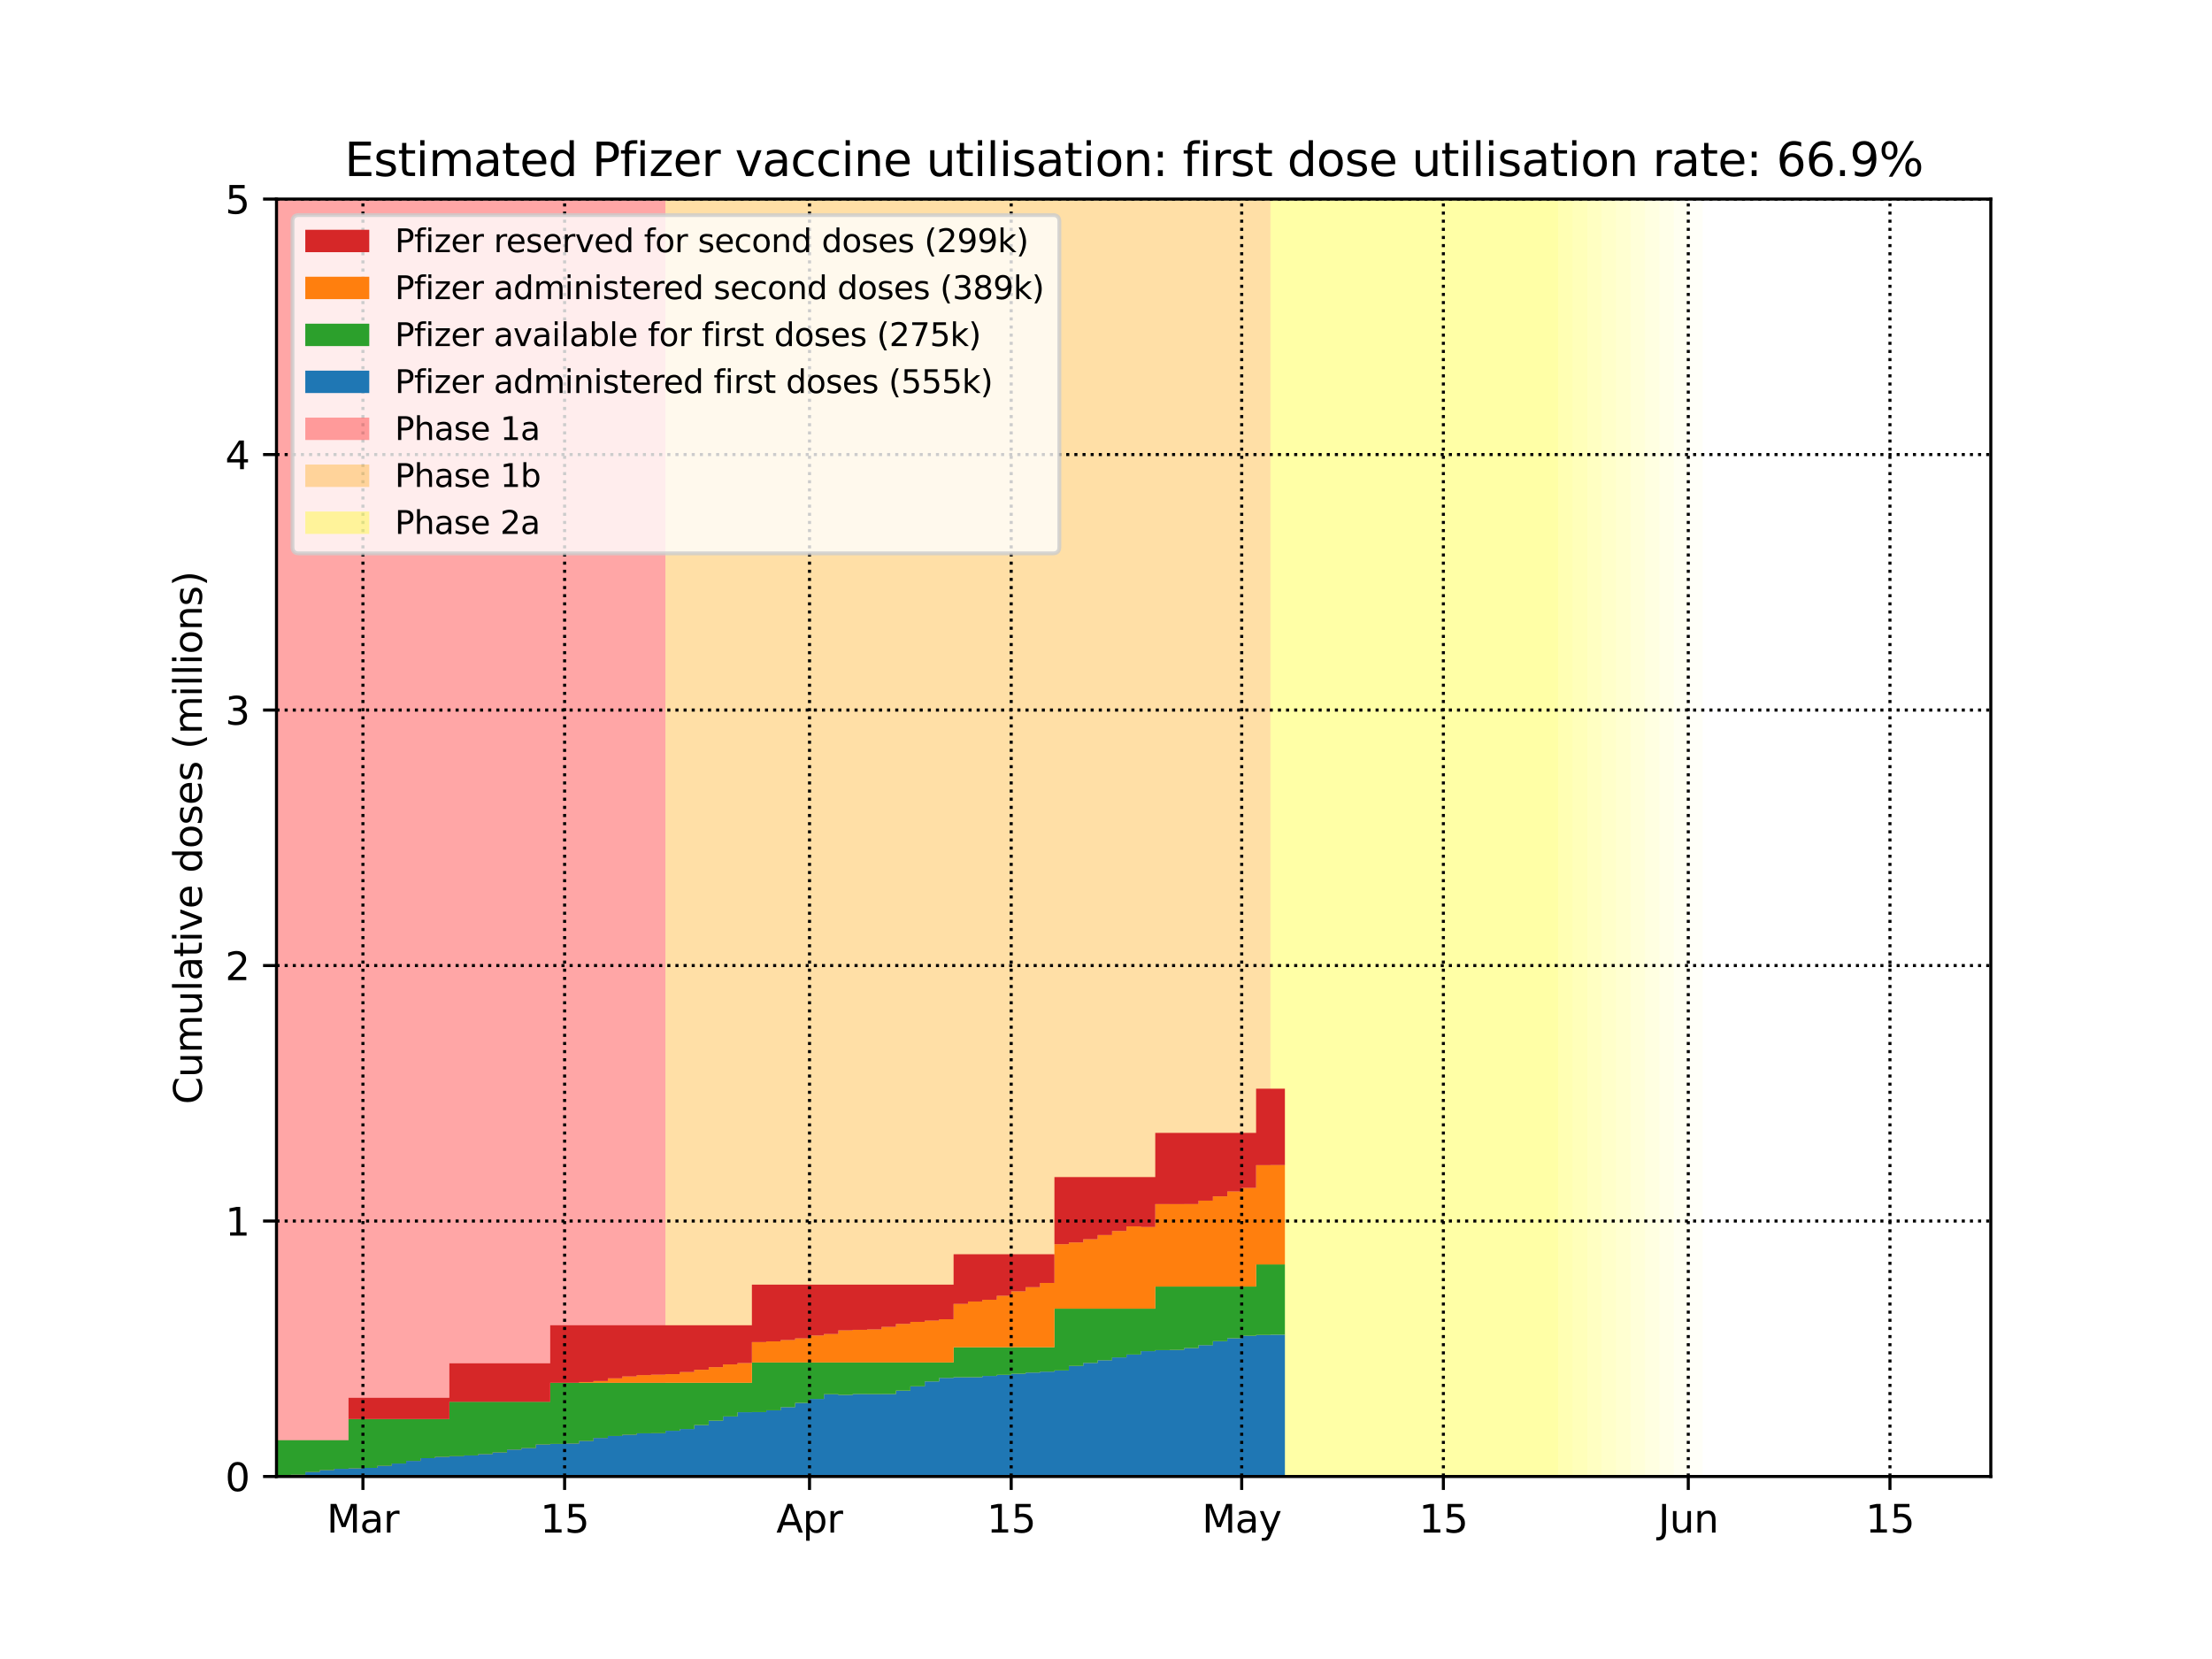 <?xml version="1.0" encoding="utf-8" standalone="no"?>
<!DOCTYPE svg PUBLIC "-//W3C//DTD SVG 1.1//EN"
  "http://www.w3.org/Graphics/SVG/1.1/DTD/svg11.dtd">
<svg height="432pt" version="1.1" viewBox="0 0 576 432" width="576pt" xmlns="http://www.w3.org/2000/svg" xmlns:xlink="http://www.w3.org/1999/xlink">
 <defs>
  <style type="text/css">*{stroke-linecap:butt;stroke-linejoin:round;}</style>
 </defs>
 <g id="figure_1">
  <g id="patch_1">
   <path d="M 0 432 
L 576 432 
L 576 0 
L 0 0 
z
" style="fill:#ffffff;"/>
  </g>
  <g id="axes_1">
   <g id="patch_2">
    <path d="M 72 384.48 
L 518.4 384.48 
L 518.4 51.84 
L 72 51.84 
z
" style="fill:#ffffff;"/>
   </g>
   <g id="PolyCollection_1">
    <defs>
     <path d="M 173.284 -47.52 
L 68.249 -47.52 
L 68.249 -380.16 
L 173.284 -380.16 
L 173.284 -380.16 
L 173.284 -47.52 
z
" id="m26eed01f3b"/>
    </defs>
    <g clip-path="url(#p59d73794d1)">
     <use style="fill:#ff0000;fill-opacity:0.35;" x="0" xlink:href="#m26eed01f3b" y="432"/>
    </g>
   </g>
   <g id="PolyCollection_2">
    <defs>
     <path d="M 330.837 -47.52 
L 173.284 -47.52 
L 173.284 -380.16 
L 330.837 -380.16 
L 330.837 -380.16 
L 330.837 -47.52 
z
" id="m4d9f43292b"/>
    </defs>
    <g clip-path="url(#p59d73794d1)">
     <use style="fill:#ffa500;fill-opacity:0.35;" x="0" xlink:href="#m4d9f43292b" y="432"/>
    </g>
   </g>
   <g id="PolyCollection_3">
    <defs>
     <path d="M 405.862 -47.52 
L 330.837 -47.52 
L 330.837 -380.16 
L 405.862 -380.16 
L 405.862 -380.16 
L 405.862 -47.52 
z
" id="m696082d88f"/>
    </defs>
    <g clip-path="url(#p59d73794d1)">
     <use style="fill:#ffff00;fill-opacity:0.35;" x="0" xlink:href="#m696082d88f" y="432"/>
    </g>
   </g>
   <g id="PolyCollection_4">
    <defs>
     <path d="M 409.613 -47.52 
L 405.862 -47.52 
L 405.862 -380.16 
L 409.613 -380.16 
L 409.613 -380.16 
L 409.613 -47.52 
z
" id="m25e8fd5f86"/>
    </defs>
    <g clip-path="url(#p59d73794d1)">
     <use style="fill:#ffff00;fill-opacity:0.3;" x="0" xlink:href="#m25e8fd5f86" y="432"/>
    </g>
   </g>
   <g id="PolyCollection_5">
    <defs>
     <path d="M 413.365 -47.52 
L 409.613 -47.52 
L 409.613 -380.16 
L 413.365 -380.16 
L 413.365 -380.16 
L 413.365 -47.52 
z
" id="m565def1fc3"/>
    </defs>
    <g clip-path="url(#p59d73794d1)">
     <use style="fill:#ffff00;fill-opacity:0.27;" x="0" xlink:href="#m565def1fc3" y="432"/>
    </g>
   </g>
   <g id="PolyCollection_6">
    <defs>
     <path d="M 417.116 -47.52 
L 413.365 -47.52 
L 413.365 -380.16 
L 417.116 -380.16 
L 417.116 -380.16 
L 417.116 -47.52 
z
" id="m5b6355efd0"/>
    </defs>
    <g clip-path="url(#p59d73794d1)">
     <use style="fill:#ffff00;fill-opacity:0.24;" x="0" xlink:href="#m5b6355efd0" y="432"/>
    </g>
   </g>
   <g id="PolyCollection_7">
    <defs>
     <path d="M 420.867 -47.52 
L 417.116 -47.52 
L 417.116 -380.16 
L 420.867 -380.16 
L 420.867 -380.16 
L 420.867 -47.52 
z
" id="m7583fe8115"/>
    </defs>
    <g clip-path="url(#p59d73794d1)">
     <use style="fill:#ffff00;fill-opacity:0.21;" x="0" xlink:href="#m7583fe8115" y="432"/>
    </g>
   </g>
   <g id="PolyCollection_8">
    <defs>
     <path d="M 424.618 -47.52 
L 420.867 -47.52 
L 420.867 -380.16 
L 424.618 -380.16 
L 424.618 -380.16 
L 424.618 -47.52 
z
" id="m1ae42bedf8"/>
    </defs>
    <g clip-path="url(#p59d73794d1)">
     <use style="fill:#ffff00;fill-opacity:0.18;" x="0" xlink:href="#m1ae42bedf8" y="432"/>
    </g>
   </g>
   <g id="PolyCollection_9">
    <defs>
     <path d="M 428.37 -47.52 
L 424.618 -47.52 
L 424.618 -380.16 
L 428.37 -380.16 
L 428.37 -380.16 
L 428.37 -47.52 
z
" id="m8ce25db271"/>
    </defs>
    <g clip-path="url(#p59d73794d1)">
     <use style="fill:#ffff00;fill-opacity:0.15;" x="0" xlink:href="#m8ce25db271" y="432"/>
    </g>
   </g>
   <g id="PolyCollection_10">
    <defs>
     <path d="M 432.121 -47.52 
L 428.37 -47.52 
L 428.37 -380.16 
L 432.121 -380.16 
L 432.121 -380.16 
L 432.121 -47.52 
z
" id="m3f9587b7a6"/>
    </defs>
    <g clip-path="url(#p59d73794d1)">
     <use style="fill:#ffff00;fill-opacity:0.12;" x="0" xlink:href="#m3f9587b7a6" y="432"/>
    </g>
   </g>
   <g id="PolyCollection_11">
    <defs>
     <path d="M 435.872 -47.52 
L 432.121 -47.52 
L 432.121 -380.16 
L 435.872 -380.16 
L 435.872 -380.16 
L 435.872 -47.52 
z
" id="mad60473b13"/>
    </defs>
    <g clip-path="url(#p59d73794d1)">
     <use style="fill:#ffff00;fill-opacity:0.09;" x="0" xlink:href="#mad60473b13" y="432"/>
    </g>
   </g>
   <g id="PolyCollection_12">
    <defs>
     <path d="M 439.624 -47.52 
L 435.872 -47.52 
L 435.872 -380.16 
L 439.624 -380.16 
L 439.624 -380.16 
L 439.624 -47.52 
z
" id="m39c7ce7641"/>
    </defs>
    <g clip-path="url(#p59d73794d1)">
     <use style="fill:#ffff00;fill-opacity:0.06;" x="0" xlink:href="#m39c7ce7641" y="432"/>
    </g>
   </g>
   <g id="PolyCollection_13">
    <defs>
     <path d="M 443.375 -47.52 
L 439.624 -47.52 
L 439.624 -380.16 
L 443.375 -380.16 
L 443.375 -380.16 
L 443.375 -47.52 
z
" id="m9e745aab53"/>
    </defs>
    <g clip-path="url(#p59d73794d1)">
     <use style="fill:#ffff00;fill-opacity:0.03;" x="0" xlink:href="#m9e745aab53" y="432"/>
    </g>
   </g>
   <g id="PolyCollection_14">
    <defs>
     <path d="M 72 -47.521 
L 72 -47.52 
L 72 -47.52 
L 75.751 -47.52 
L 75.751 -47.52 
L 79.503 -47.52 
L 79.503 -47.52 
L 83.254 -47.52 
L 83.254 -47.52 
L 87.005 -47.52 
L 87.005 -47.52 
L 90.756 -47.52 
L 90.756 -47.52 
L 94.508 -47.52 
L 94.508 -47.52 
L 98.259 -47.52 
L 98.259 -47.52 
L 102.01 -47.52 
L 102.01 -47.52 
L 105.761 -47.52 
L 105.761 -47.52 
L 109.513 -47.52 
L 109.513 -47.52 
L 113.264 -47.52 
L 113.264 -47.52 
L 117.015 -47.52 
L 117.015 -47.52 
L 120.766 -47.52 
L 120.766 -47.52 
L 124.518 -47.52 
L 124.518 -47.52 
L 128.269 -47.52 
L 128.269 -47.52 
L 132.02 -47.52 
L 132.02 -47.52 
L 135.771 -47.52 
L 135.771 -47.52 
L 139.523 -47.52 
L 139.523 -47.52 
L 143.274 -47.52 
L 143.274 -47.52 
L 147.025 -47.52 
L 147.025 -47.52 
L 150.776 -47.52 
L 150.776 -47.52 
L 154.528 -47.52 
L 154.528 -47.52 
L 158.279 -47.52 
L 158.279 -47.52 
L 162.03 -47.52 
L 162.03 -47.52 
L 165.782 -47.52 
L 165.782 -47.52 
L 169.533 -47.52 
L 169.533 -47.52 
L 173.284 -47.52 
L 173.284 -47.52 
L 177.035 -47.52 
L 177.035 -47.52 
L 180.787 -47.52 
L 180.787 -47.52 
L 184.538 -47.52 
L 184.538 -47.52 
L 188.289 -47.52 
L 188.289 -47.52 
L 192.04 -47.52 
L 192.04 -47.52 
L 195.792 -47.52 
L 195.792 -47.52 
L 199.543 -47.52 
L 199.543 -47.52 
L 203.294 -47.52 
L 203.294 -47.52 
L 207.045 -47.52 
L 207.045 -47.52 
L 210.797 -47.52 
L 210.797 -47.52 
L 214.548 -47.52 
L 214.548 -47.52 
L 218.299 -47.52 
L 218.299 -47.52 
L 222.05 -47.52 
L 222.05 -47.52 
L 225.802 -47.52 
L 225.802 -47.52 
L 229.553 -47.52 
L 229.553 -47.52 
L 233.304 -47.52 
L 233.304 -47.52 
L 237.055 -47.52 
L 237.055 -47.52 
L 240.807 -47.52 
L 240.807 -47.52 
L 244.558 -47.52 
L 244.558 -47.52 
L 248.309 -47.52 
L 248.309 -47.52 
L 252.061 -47.52 
L 252.061 -47.52 
L 255.812 -47.52 
L 255.812 -47.52 
L 259.563 -47.52 
L 259.563 -47.52 
L 263.314 -47.52 
L 263.314 -47.52 
L 267.066 -47.52 
L 267.066 -47.52 
L 270.817 -47.52 
L 270.817 -47.52 
L 274.568 -47.52 
L 274.568 -47.52 
L 278.319 -47.52 
L 278.319 -47.52 
L 282.071 -47.52 
L 282.071 -47.52 
L 285.822 -47.52 
L 285.822 -47.52 
L 289.573 -47.52 
L 289.573 -47.52 
L 293.324 -47.52 
L 293.324 -47.52 
L 297.076 -47.52 
L 297.076 -47.52 
L 300.827 -47.52 
L 300.827 -47.52 
L 304.578 -47.52 
L 304.578 -47.52 
L 308.329 -47.52 
L 308.329 -47.52 
L 312.081 -47.52 
L 312.081 -47.52 
L 315.832 -47.52 
L 315.832 -47.52 
L 319.583 -47.52 
L 319.583 -47.52 
L 323.334 -47.52 
L 323.334 -47.52 
L 327.086 -47.52 
L 327.086 -47.52 
L 330.837 -47.52 
L 330.837 -47.52 
L 334.588 -47.52 
L 334.588 -84.461 
L 334.588 -84.461 
L 330.837 -84.461 
L 330.837 -84.383 
L 327.086 -84.383 
L 327.086 -84.179 
L 323.334 -84.179 
L 323.334 -83.525 
L 319.583 -83.525 
L 319.583 -82.764 
L 315.832 -82.764 
L 315.832 -81.724 
L 312.081 -81.724 
L 312.081 -80.984 
L 308.329 -80.984 
L 308.329 -80.484 
L 304.578 -80.484 
L 304.578 -80.429 
L 300.827 -80.429 
L 300.827 -80.162 
L 297.076 -80.162 
L 297.076 -79.289 
L 293.324 -79.289 
L 293.324 -78.542 
L 289.573 -78.542 
L 289.573 -77.802 
L 285.822 -77.802 
L 285.822 -77.107 
L 282.071 -77.107 
L 282.071 -76.331 
L 278.319 -76.331 
L 278.319 -75.141 
L 274.568 -75.141 
L 274.568 -74.829 
L 270.817 -74.829 
L 270.817 -74.589 
L 267.066 -74.589 
L 267.066 -74.304 
L 263.314 -74.304 
L 263.314 -74.004 
L 259.563 -74.004 
L 259.563 -73.713 
L 255.812 -73.713 
L 255.812 -73.395 
L 252.061 -73.395 
L 252.061 -73.38 
L 248.309 -73.38 
L 248.309 -73.206 
L 244.558 -73.206 
L 244.558 -72.28 
L 240.807 -72.28 
L 240.807 -71.014 
L 237.055 -71.014 
L 237.055 -69.891 
L 233.304 -69.891 
L 233.304 -69 
L 229.553 -69 
L 229.553 -68.989 
L 225.802 -68.989 
L 225.802 -68.995 
L 222.05 -68.995 
L 222.05 -68.787 
L 218.299 -68.787 
L 218.299 -68.944 
L 214.548 -68.944 
L 214.548 -67.729 
L 210.797 -67.729 
L 210.797 -66.688 
L 207.045 -66.688 
L 207.045 -65.592 
L 203.294 -65.592 
L 203.294 -64.753 
L 199.543 -64.753 
L 199.543 -64.301 
L 195.792 -64.301 
L 195.792 -64.26 
L 192.04 -64.26 
L 192.04 -63.159 
L 188.289 -63.159 
L 188.289 -62.067 
L 184.538 -62.067 
L 184.538 -60.92 
L 180.787 -60.92 
L 180.787 -59.884 
L 177.035 -59.884 
L 177.035 -59.426 
L 173.284 -59.426 
L 173.284 -58.803 
L 169.533 -58.803 
L 169.533 -58.768 
L 165.782 -58.768 
L 165.782 -58.405 
L 162.03 -58.405 
L 162.03 -58.082 
L 158.279 -58.082 
L 158.279 -57.547 
L 154.528 -57.547 
L 154.528 -56.78 
L 150.776 -56.78 
L 150.776 -56.115 
L 147.025 -56.115 
L 147.025 -56.016 
L 143.274 -56.016 
L 143.274 -55.869 
L 139.523 -55.869 
L 139.523 -54.92 
L 135.771 -54.92 
L 135.771 -54.524 
L 132.02 -54.524 
L 132.02 -53.787 
L 128.269 -53.787 
L 128.269 -53.344 
L 124.518 -53.344 
L 124.518 -53.009 
L 120.766 -53.009 
L 120.766 -52.811 
L 117.015 -52.811 
L 117.015 -52.639 
L 113.264 -52.639 
L 113.264 -52.301 
L 109.513 -52.301 
L 109.513 -51.579 
L 105.761 -51.579 
L 105.761 -50.902 
L 102.01 -50.902 
L 102.01 -50.308 
L 98.259 -50.308 
L 98.259 -49.762 
L 94.508 -49.762 
L 94.508 -49.642 
L 90.756 -49.642 
L 90.756 -49.516 
L 87.005 -49.516 
L 87.005 -49.183 
L 83.254 -49.183 
L 83.254 -48.684 
L 79.503 -48.684 
L 79.503 -47.98 
L 75.751 -47.98 
L 75.751 -47.712 
L 72 -47.712 
L 72 -47.521 
z
" id="m00b51e137e"/>
    </defs>
    <g clip-path="url(#p59d73794d1)">
     <use style="fill:#1f77b4;" x="0" xlink:href="#m00b51e137e" y="432"/>
    </g>
   </g>
   <g id="PolyCollection_15">
    <defs>
     <path d="M 72 -56.967 
L 72 -47.521 
L 72 -47.712 
L 75.751 -47.712 
L 75.751 -47.98 
L 79.503 -47.98 
L 79.503 -48.684 
L 83.254 -48.684 
L 83.254 -49.183 
L 87.005 -49.183 
L 87.005 -49.516 
L 90.756 -49.516 
L 90.756 -49.642 
L 94.508 -49.642 
L 94.508 -49.762 
L 98.259 -49.762 
L 98.259 -50.308 
L 102.01 -50.308 
L 102.01 -50.902 
L 105.761 -50.902 
L 105.761 -51.579 
L 109.513 -51.579 
L 109.513 -52.301 
L 113.264 -52.301 
L 113.264 -52.639 
L 117.015 -52.639 
L 117.015 -52.811 
L 120.766 -52.811 
L 120.766 -53.009 
L 124.518 -53.009 
L 124.518 -53.344 
L 128.269 -53.344 
L 128.269 -53.787 
L 132.02 -53.787 
L 132.02 -54.524 
L 135.771 -54.524 
L 135.771 -54.92 
L 139.523 -54.92 
L 139.523 -55.869 
L 143.274 -55.869 
L 143.274 -56.016 
L 147.025 -56.016 
L 147.025 -56.115 
L 150.776 -56.115 
L 150.776 -56.78 
L 154.528 -56.78 
L 154.528 -57.547 
L 158.279 -57.547 
L 158.279 -58.082 
L 162.03 -58.082 
L 162.03 -58.405 
L 165.782 -58.405 
L 165.782 -58.768 
L 169.533 -58.768 
L 169.533 -58.803 
L 173.284 -58.803 
L 173.284 -59.426 
L 177.035 -59.426 
L 177.035 -59.884 
L 180.787 -59.884 
L 180.787 -60.92 
L 184.538 -60.92 
L 184.538 -62.067 
L 188.289 -62.067 
L 188.289 -63.159 
L 192.04 -63.159 
L 192.04 -64.26 
L 195.792 -64.26 
L 195.792 -64.301 
L 199.543 -64.301 
L 199.543 -64.753 
L 203.294 -64.753 
L 203.294 -65.592 
L 207.045 -65.592 
L 207.045 -66.688 
L 210.797 -66.688 
L 210.797 -67.729 
L 214.548 -67.729 
L 214.548 -68.944 
L 218.299 -68.944 
L 218.299 -68.787 
L 222.05 -68.787 
L 222.05 -68.995 
L 225.802 -68.995 
L 225.802 -68.989 
L 229.553 -68.989 
L 229.553 -69 
L 233.304 -69 
L 233.304 -69.891 
L 237.055 -69.891 
L 237.055 -71.014 
L 240.807 -71.014 
L 240.807 -72.28 
L 244.558 -72.28 
L 244.558 -73.206 
L 248.309 -73.206 
L 248.309 -73.38 
L 252.061 -73.38 
L 252.061 -73.395 
L 255.812 -73.395 
L 255.812 -73.713 
L 259.563 -73.713 
L 259.563 -74.004 
L 263.314 -74.004 
L 263.314 -74.304 
L 267.066 -74.304 
L 267.066 -74.589 
L 270.817 -74.589 
L 270.817 -74.829 
L 274.568 -74.829 
L 274.568 -75.141 
L 278.319 -75.141 
L 278.319 -76.331 
L 282.071 -76.331 
L 282.071 -77.107 
L 285.822 -77.107 
L 285.822 -77.802 
L 289.573 -77.802 
L 289.573 -78.542 
L 293.324 -78.542 
L 293.324 -79.289 
L 297.076 -79.289 
L 297.076 -80.162 
L 300.827 -80.162 
L 300.827 -80.429 
L 304.578 -80.429 
L 304.578 -80.484 
L 308.329 -80.484 
L 308.329 -80.984 
L 312.081 -80.984 
L 312.081 -81.724 
L 315.832 -81.724 
L 315.832 -82.764 
L 319.583 -82.764 
L 319.583 -83.525 
L 323.334 -83.525 
L 323.334 -84.179 
L 327.086 -84.179 
L 327.086 -84.383 
L 330.837 -84.383 
L 330.837 -84.461 
L 334.588 -84.461 
L 334.588 -102.738 
L 334.588 -102.738 
L 330.837 -102.738 
L 330.837 -102.738 
L 327.086 -102.738 
L 327.086 -96.984 
L 323.334 -96.984 
L 323.334 -96.984 
L 319.583 -96.984 
L 319.583 -96.984 
L 315.832 -96.984 
L 315.832 -96.984 
L 312.081 -96.984 
L 312.081 -96.984 
L 308.329 -96.984 
L 308.329 -96.984 
L 304.578 -96.984 
L 304.578 -96.984 
L 300.827 -96.984 
L 300.827 -91.229 
L 297.076 -91.229 
L 297.076 -91.229 
L 293.324 -91.229 
L 293.324 -91.229 
L 289.573 -91.229 
L 289.573 -91.229 
L 285.822 -91.229 
L 285.822 -91.229 
L 282.071 -91.229 
L 282.071 -91.229 
L 278.319 -91.229 
L 278.319 -91.229 
L 274.568 -91.229 
L 274.568 -81.183 
L 270.817 -81.183 
L 270.817 -81.183 
L 267.066 -81.183 
L 267.066 -81.183 
L 263.314 -81.183 
L 263.314 -81.183 
L 259.563 -81.183 
L 259.563 -81.183 
L 255.812 -81.183 
L 255.812 -81.183 
L 252.061 -81.183 
L 252.061 -81.183 
L 248.309 -81.183 
L 248.309 -77.225 
L 244.558 -77.225 
L 244.558 -77.225 
L 240.807 -77.225 
L 240.807 -77.225 
L 237.055 -77.225 
L 237.055 -77.225 
L 233.304 -77.225 
L 233.304 -77.225 
L 229.553 -77.225 
L 229.553 -77.225 
L 225.802 -77.225 
L 225.802 -77.225 
L 222.05 -77.225 
L 222.05 -77.225 
L 218.299 -77.225 
L 218.299 -77.225 
L 214.548 -77.225 
L 214.548 -77.225 
L 210.797 -77.225 
L 210.797 -77.225 
L 207.045 -77.225 
L 207.045 -77.225 
L 203.294 -77.225 
L 203.294 -77.225 
L 199.543 -77.225 
L 199.543 -77.225 
L 195.792 -77.225 
L 195.792 -71.936 
L 192.04 -71.936 
L 192.04 -71.936 
L 188.289 -71.936 
L 188.289 -71.936 
L 184.538 -71.936 
L 184.538 -71.936 
L 180.787 -71.936 
L 180.787 -71.936 
L 177.035 -71.936 
L 177.035 -71.936 
L 173.284 -71.936 
L 173.284 -71.936 
L 169.533 -71.936 
L 169.533 -71.936 
L 165.782 -71.936 
L 165.782 -71.936 
L 162.03 -71.936 
L 162.03 -71.936 
L 158.279 -71.936 
L 158.279 -71.936 
L 154.528 -71.936 
L 154.528 -71.936 
L 150.776 -71.936 
L 150.776 -71.936 
L 147.025 -71.936 
L 147.025 -71.936 
L 143.274 -71.936 
L 143.274 -66.979 
L 139.523 -66.979 
L 139.523 -66.979 
L 135.771 -66.979 
L 135.771 -66.979 
L 132.02 -66.979 
L 132.02 -66.979 
L 128.269 -66.979 
L 128.269 -66.979 
L 124.518 -66.979 
L 124.518 -66.979 
L 120.766 -66.979 
L 120.766 -66.979 
L 117.015 -66.979 
L 117.015 -62.489 
L 113.264 -62.489 
L 113.264 -62.489 
L 109.513 -62.489 
L 109.513 -62.489 
L 105.761 -62.489 
L 105.761 -62.489 
L 102.01 -62.489 
L 102.01 -62.489 
L 98.259 -62.489 
L 98.259 -62.489 
L 94.508 -62.489 
L 94.508 -62.489 
L 90.756 -62.489 
L 90.756 -56.967 
L 87.005 -56.967 
L 87.005 -56.967 
L 83.254 -56.967 
L 83.254 -56.967 
L 79.503 -56.967 
L 79.503 -56.967 
L 75.751 -56.967 
L 75.751 -56.967 
L 72 -56.967 
L 72 -56.967 
z
" id="me798b9b8ea"/>
    </defs>
    <g clip-path="url(#p59d73794d1)">
     <use style="fill:#2ca02c;" x="0" xlink:href="#me798b9b8ea" y="432"/>
    </g>
   </g>
   <g id="PolyCollection_16">
    <defs>
     <path d="M 72 -56.967 
L 72 -56.967 
L 72 -56.967 
L 75.751 -56.967 
L 75.751 -56.967 
L 79.503 -56.967 
L 79.503 -56.967 
L 83.254 -56.967 
L 83.254 -56.967 
L 87.005 -56.967 
L 87.005 -56.967 
L 90.756 -56.967 
L 90.756 -62.489 
L 94.508 -62.489 
L 94.508 -62.489 
L 98.259 -62.489 
L 98.259 -62.489 
L 102.01 -62.489 
L 102.01 -62.489 
L 105.761 -62.489 
L 105.761 -62.489 
L 109.513 -62.489 
L 109.513 -62.489 
L 113.264 -62.489 
L 113.264 -62.489 
L 117.015 -62.489 
L 117.015 -66.979 
L 120.766 -66.979 
L 120.766 -66.979 
L 124.518 -66.979 
L 124.518 -66.979 
L 128.269 -66.979 
L 128.269 -66.979 
L 132.02 -66.979 
L 132.02 -66.979 
L 135.771 -66.979 
L 135.771 -66.979 
L 139.523 -66.979 
L 139.523 -66.979 
L 143.274 -66.979 
L 143.274 -71.936 
L 147.025 -71.936 
L 147.025 -71.936 
L 150.776 -71.936 
L 150.776 -71.936 
L 154.528 -71.936 
L 154.528 -71.936 
L 158.279 -71.936 
L 158.279 -71.936 
L 162.03 -71.936 
L 162.03 -71.936 
L 165.782 -71.936 
L 165.782 -71.936 
L 169.533 -71.936 
L 169.533 -71.936 
L 173.284 -71.936 
L 173.284 -71.936 
L 177.035 -71.936 
L 177.035 -71.936 
L 180.787 -71.936 
L 180.787 -71.936 
L 184.538 -71.936 
L 184.538 -71.936 
L 188.289 -71.936 
L 188.289 -71.936 
L 192.04 -71.936 
L 192.04 -71.936 
L 195.792 -71.936 
L 195.792 -77.225 
L 199.543 -77.225 
L 199.543 -77.225 
L 203.294 -77.225 
L 203.294 -77.225 
L 207.045 -77.225 
L 207.045 -77.225 
L 210.797 -77.225 
L 210.797 -77.225 
L 214.548 -77.225 
L 214.548 -77.225 
L 218.299 -77.225 
L 218.299 -77.225 
L 222.05 -77.225 
L 222.05 -77.225 
L 225.802 -77.225 
L 225.802 -77.225 
L 229.553 -77.225 
L 229.553 -77.225 
L 233.304 -77.225 
L 233.304 -77.225 
L 237.055 -77.225 
L 237.055 -77.225 
L 240.807 -77.225 
L 240.807 -77.225 
L 244.558 -77.225 
L 244.558 -77.225 
L 248.309 -77.225 
L 248.309 -81.183 
L 252.061 -81.183 
L 252.061 -81.183 
L 255.812 -81.183 
L 255.812 -81.183 
L 259.563 -81.183 
L 259.563 -81.183 
L 263.314 -81.183 
L 263.314 -81.183 
L 267.066 -81.183 
L 267.066 -81.183 
L 270.817 -81.183 
L 270.817 -81.183 
L 274.568 -81.183 
L 274.568 -91.229 
L 278.319 -91.229 
L 278.319 -91.229 
L 282.071 -91.229 
L 282.071 -91.229 
L 285.822 -91.229 
L 285.822 -91.229 
L 289.573 -91.229 
L 289.573 -91.229 
L 293.324 -91.229 
L 293.324 -91.229 
L 297.076 -91.229 
L 297.076 -91.229 
L 300.827 -91.229 
L 300.827 -96.984 
L 304.578 -96.984 
L 304.578 -96.984 
L 308.329 -96.984 
L 308.329 -96.984 
L 312.081 -96.984 
L 312.081 -96.984 
L 315.832 -96.984 
L 315.832 -96.984 
L 319.583 -96.984 
L 319.583 -96.984 
L 323.334 -96.984 
L 323.334 -96.984 
L 327.086 -96.984 
L 327.086 -102.738 
L 330.837 -102.738 
L 330.837 -102.738 
L 334.588 -102.738 
L 334.588 -128.614 
L 334.588 -128.614 
L 330.837 -128.614 
L 330.837 -128.598 
L 327.086 -128.598 
L 327.086 -122.67 
L 323.334 -122.67 
L 323.334 -121.744 
L 319.583 -121.744 
L 319.583 -120.477 
L 315.832 -120.477 
L 315.832 -119.355 
L 312.081 -119.355 
L 312.081 -118.464 
L 308.329 -118.464 
L 308.329 -118.453 
L 304.578 -118.453 
L 304.578 -118.459 
L 300.827 -118.459 
L 300.827 -112.496 
L 297.076 -112.496 
L 297.076 -112.652 
L 293.324 -112.652 
L 293.324 -111.438 
L 289.573 -111.438 
L 289.573 -110.397 
L 285.822 -110.397 
L 285.822 -109.301 
L 282.071 -109.301 
L 282.071 -108.461 
L 278.319 -108.461 
L 278.319 -108.01 
L 274.568 -108.01 
L 274.568 -97.923 
L 270.817 -97.923 
L 270.817 -96.822 
L 267.066 -96.822 
L 267.066 -95.731 
L 263.314 -95.731 
L 263.314 -94.583 
L 259.563 -94.583 
L 259.563 -93.547 
L 255.812 -93.547 
L 255.812 -93.089 
L 252.061 -93.089 
L 252.061 -92.466 
L 248.309 -92.466 
L 248.309 -88.473 
L 244.558 -88.473 
L 244.558 -88.11 
L 240.807 -88.11 
L 240.807 -87.787 
L 237.055 -87.787 
L 237.055 -87.252 
L 233.304 -87.252 
L 233.304 -86.484 
L 229.553 -86.484 
L 229.553 -85.82 
L 225.802 -85.82 
L 225.802 -85.72 
L 222.05 -85.72 
L 222.05 -85.574 
L 218.299 -85.574 
L 218.299 -84.625 
L 214.548 -84.625 
L 214.548 -84.229 
L 210.797 -84.229 
L 210.797 -83.491 
L 207.045 -83.491 
L 207.045 -83.048 
L 203.294 -83.048 
L 203.294 -82.713 
L 199.543 -82.713 
L 199.543 -82.516 
L 195.792 -82.516 
L 195.792 -77.054 
L 192.04 -77.054 
L 192.04 -76.717 
L 188.289 -76.717 
L 188.289 -75.995 
L 184.538 -75.995 
L 184.538 -75.318 
L 180.787 -75.318 
L 180.787 -74.724 
L 177.035 -74.724 
L 177.035 -74.178 
L 173.284 -74.178 
L 173.284 -74.058 
L 169.533 -74.058 
L 169.533 -73.932 
L 165.782 -73.932 
L 165.782 -73.599 
L 162.03 -73.599 
L 162.03 -73.1 
L 158.279 -73.1 
L 158.279 -72.395 
L 154.528 -72.395 
L 154.528 -72.127 
L 150.776 -72.127 
L 150.776 -71.937 
L 147.025 -71.937 
L 147.025 -71.936 
L 143.274 -71.936 
L 143.274 -66.979 
L 139.523 -66.979 
L 139.523 -66.979 
L 135.771 -66.979 
L 135.771 -66.979 
L 132.02 -66.979 
L 132.02 -66.979 
L 128.269 -66.979 
L 128.269 -66.979 
L 124.518 -66.979 
L 124.518 -66.979 
L 120.766 -66.979 
L 120.766 -66.979 
L 117.015 -66.979 
L 117.015 -62.489 
L 113.264 -62.489 
L 113.264 -62.489 
L 109.513 -62.489 
L 109.513 -62.489 
L 105.761 -62.489 
L 105.761 -62.489 
L 102.01 -62.489 
L 102.01 -62.489 
L 98.259 -62.489 
L 98.259 -62.489 
L 94.508 -62.489 
L 94.508 -62.489 
L 90.756 -62.489 
L 90.756 -56.967 
L 87.005 -56.967 
L 87.005 -56.967 
L 83.254 -56.967 
L 83.254 -56.967 
L 79.503 -56.967 
L 79.503 -56.967 
L 75.751 -56.967 
L 75.751 -56.967 
L 72 -56.967 
L 72 -56.967 
z
" id="m6b6604519d"/>
    </defs>
    <g clip-path="url(#p59d73794d1)">
     <use style="fill:#ff7f0e;" x="0" xlink:href="#m6b6604519d" y="432"/>
    </g>
   </g>
   <g id="PolyCollection_17">
    <defs>
     <path d="M 72 -56.967 
L 72 -56.967 
L 72 -56.967 
L 75.751 -56.967 
L 75.751 -56.967 
L 79.503 -56.967 
L 79.503 -56.967 
L 83.254 -56.967 
L 83.254 -56.967 
L 87.005 -56.967 
L 87.005 -56.967 
L 90.756 -56.967 
L 90.756 -62.489 
L 94.508 -62.489 
L 94.508 -62.489 
L 98.259 -62.489 
L 98.259 -62.489 
L 102.01 -62.489 
L 102.01 -62.489 
L 105.761 -62.489 
L 105.761 -62.489 
L 109.513 -62.489 
L 109.513 -62.489 
L 113.264 -62.489 
L 113.264 -62.489 
L 117.015 -62.489 
L 117.015 -66.979 
L 120.766 -66.979 
L 120.766 -66.979 
L 124.518 -66.979 
L 124.518 -66.979 
L 128.269 -66.979 
L 128.269 -66.979 
L 132.02 -66.979 
L 132.02 -66.979 
L 135.771 -66.979 
L 135.771 -66.979 
L 139.523 -66.979 
L 139.523 -66.979 
L 143.274 -66.979 
L 143.274 -71.936 
L 147.025 -71.936 
L 147.025 -71.937 
L 150.776 -71.937 
L 150.776 -72.127 
L 154.528 -72.127 
L 154.528 -72.395 
L 158.279 -72.395 
L 158.279 -73.1 
L 162.03 -73.1 
L 162.03 -73.599 
L 165.782 -73.599 
L 165.782 -73.932 
L 169.533 -73.932 
L 169.533 -74.058 
L 173.284 -74.058 
L 173.284 -74.178 
L 177.035 -74.178 
L 177.035 -74.724 
L 180.787 -74.724 
L 180.787 -75.318 
L 184.538 -75.318 
L 184.538 -75.995 
L 188.289 -75.995 
L 188.289 -76.717 
L 192.04 -76.717 
L 192.04 -77.054 
L 195.792 -77.054 
L 195.792 -82.516 
L 199.543 -82.516 
L 199.543 -82.713 
L 203.294 -82.713 
L 203.294 -83.048 
L 207.045 -83.048 
L 207.045 -83.491 
L 210.797 -83.491 
L 210.797 -84.229 
L 214.548 -84.229 
L 214.548 -84.625 
L 218.299 -84.625 
L 218.299 -85.574 
L 222.05 -85.574 
L 222.05 -85.72 
L 225.802 -85.72 
L 225.802 -85.82 
L 229.553 -85.82 
L 229.553 -86.484 
L 233.304 -86.484 
L 233.304 -87.252 
L 237.055 -87.252 
L 237.055 -87.787 
L 240.807 -87.787 
L 240.807 -88.11 
L 244.558 -88.11 
L 244.558 -88.473 
L 248.309 -88.473 
L 248.309 -92.466 
L 252.061 -92.466 
L 252.061 -93.089 
L 255.812 -93.089 
L 255.812 -93.547 
L 259.563 -93.547 
L 259.563 -94.583 
L 263.314 -94.583 
L 263.314 -95.731 
L 267.066 -95.731 
L 267.066 -96.822 
L 270.817 -96.822 
L 270.817 -97.923 
L 274.568 -97.923 
L 274.568 -108.01 
L 278.319 -108.01 
L 278.319 -108.461 
L 282.071 -108.461 
L 282.071 -109.301 
L 285.822 -109.301 
L 285.822 -110.397 
L 289.573 -110.397 
L 289.573 -111.438 
L 293.324 -111.438 
L 293.324 -112.652 
L 297.076 -112.652 
L 297.076 -112.496 
L 300.827 -112.496 
L 300.827 -118.459 
L 304.578 -118.459 
L 304.578 -118.453 
L 308.329 -118.453 
L 308.329 -118.464 
L 312.081 -118.464 
L 312.081 -119.355 
L 315.832 -119.355 
L 315.832 -120.477 
L 319.583 -120.477 
L 319.583 -121.744 
L 323.334 -121.744 
L 323.334 -122.67 
L 327.086 -122.67 
L 327.086 -128.598 
L 330.837 -128.598 
L 330.837 -128.614 
L 334.588 -128.614 
L 334.588 -148.51 
L 334.588 -148.51 
L 330.837 -148.51 
L 330.837 -148.51 
L 327.086 -148.51 
L 327.086 -137 
L 323.334 -137 
L 323.334 -137 
L 319.583 -137 
L 319.583 -137 
L 315.832 -137 
L 315.832 -137 
L 312.081 -137 
L 312.081 -137 
L 308.329 -137 
L 308.329 -137 
L 304.578 -137 
L 304.578 -137 
L 300.827 -137 
L 300.827 -125.491 
L 297.076 -125.491 
L 297.076 -125.491 
L 293.324 -125.491 
L 293.324 -125.491 
L 289.573 -125.491 
L 289.573 -125.491 
L 285.822 -125.491 
L 285.822 -125.491 
L 282.071 -125.491 
L 282.071 -125.491 
L 278.319 -125.491 
L 278.319 -125.491 
L 274.568 -125.491 
L 274.568 -105.399 
L 270.817 -105.399 
L 270.817 -105.399 
L 267.066 -105.399 
L 267.066 -105.399 
L 263.314 -105.399 
L 263.314 -105.399 
L 259.563 -105.399 
L 259.563 -105.399 
L 255.812 -105.399 
L 255.812 -105.399 
L 252.061 -105.399 
L 252.061 -105.399 
L 248.309 -105.399 
L 248.309 -97.483 
L 244.558 -97.483 
L 244.558 -97.483 
L 240.807 -97.483 
L 240.807 -97.483 
L 237.055 -97.483 
L 237.055 -97.483 
L 233.304 -97.483 
L 233.304 -97.483 
L 229.553 -97.483 
L 229.553 -97.483 
L 225.802 -97.483 
L 225.802 -97.483 
L 222.05 -97.483 
L 222.05 -97.483 
L 218.299 -97.483 
L 218.299 -97.483 
L 214.548 -97.483 
L 214.548 -97.483 
L 210.797 -97.483 
L 210.797 -97.483 
L 207.045 -97.483 
L 207.045 -97.483 
L 203.294 -97.483 
L 203.294 -97.483 
L 199.543 -97.483 
L 199.543 -97.483 
L 195.792 -97.483 
L 195.792 -86.905 
L 192.04 -86.905 
L 192.04 -86.905 
L 188.289 -86.905 
L 188.289 -86.905 
L 184.538 -86.905 
L 184.538 -86.905 
L 180.787 -86.905 
L 180.787 -86.905 
L 177.035 -86.905 
L 177.035 -86.905 
L 173.284 -86.905 
L 173.284 -86.905 
L 169.533 -86.905 
L 169.533 -86.905 
L 165.782 -86.905 
L 165.782 -86.905 
L 162.03 -86.905 
L 162.03 -86.905 
L 158.279 -86.905 
L 158.279 -86.905 
L 154.528 -86.905 
L 154.528 -86.905 
L 150.776 -86.905 
L 150.776 -86.905 
L 147.025 -86.905 
L 147.025 -86.905 
L 143.274 -86.905 
L 143.274 -76.992 
L 139.523 -76.992 
L 139.523 -76.992 
L 135.771 -76.992 
L 135.771 -76.992 
L 132.02 -76.992 
L 132.02 -76.992 
L 128.269 -76.992 
L 128.269 -76.992 
L 124.518 -76.992 
L 124.518 -76.992 
L 120.766 -76.992 
L 120.766 -76.992 
L 117.015 -76.992 
L 117.015 -68.011 
L 113.264 -68.011 
L 113.264 -68.011 
L 109.513 -68.011 
L 109.513 -68.011 
L 105.761 -68.011 
L 105.761 -68.011 
L 102.01 -68.011 
L 102.01 -68.011 
L 98.259 -68.011 
L 98.259 -68.011 
L 94.508 -68.011 
L 94.508 -68.011 
L 90.756 -68.011 
L 90.756 -56.967 
L 87.005 -56.967 
L 87.005 -56.967 
L 83.254 -56.967 
L 83.254 -56.967 
L 79.503 -56.967 
L 79.503 -56.967 
L 75.751 -56.967 
L 75.751 -56.967 
L 72 -56.967 
L 72 -56.967 
z
" id="m0927d07dd5"/>
    </defs>
    <g clip-path="url(#p59d73794d1)">
     <use style="fill:#d62728;" x="0" xlink:href="#m0927d07dd5" y="432"/>
    </g>
   </g>
   <g id="matplotlib.axis_1">
    <g id="xtick_1">
     <g id="line2d_1">
      <path clip-path="url(#p59d73794d1)" d="M 94.508 384.48 
L 94.508 51.84 
" style="fill:none;stroke:#000000;stroke-dasharray:0.8,1.32;stroke-dashoffset:0;stroke-width:0.8;"/>
     </g>
     <g id="line2d_2">
      <defs>
       <path d="M 0 0 
L 0 3.5 
" id="m3d7928fb34" style="stroke:#000000;stroke-width:0.8;"/>
      </defs>
      <g>
       <use style="stroke:#000000;stroke-width:0.8;" x="94.508" xlink:href="#m3d7928fb34" y="384.48"/>
      </g>
     </g>
     <g id="text_1">
      <!-- Mar -->
      <g transform="translate(85.074 399.078)scale(0.1 -0.1)">
       <defs>
        <path d="M 628 4666 
L 1569 4666 
L 2759 1491 
L 3956 4666 
L 4897 4666 
L 4897 0 
L 4281 0 
L 4281 4097 
L 3078 897 
L 2444 897 
L 1241 4097 
L 1241 0 
L 628 0 
L 628 4666 
z
" id="DejaVuSans-4d" transform="scale(0.016)"/>
        <path d="M 2194 1759 
Q 1497 1759 1228 1600 
Q 959 1441 959 1056 
Q 959 750 1161 570 
Q 1363 391 1709 391 
Q 2188 391 2477 730 
Q 2766 1069 2766 1631 
L 2766 1759 
L 2194 1759 
z
M 3341 1997 
L 3341 0 
L 2766 0 
L 2766 531 
Q 2569 213 2275 61 
Q 1981 -91 1556 -91 
Q 1019 -91 701 211 
Q 384 513 384 1019 
Q 384 1609 779 1909 
Q 1175 2209 1959 2209 
L 2766 2209 
L 2766 2266 
Q 2766 2663 2505 2880 
Q 2244 3097 1772 3097 
Q 1472 3097 1187 3025 
Q 903 2953 641 2809 
L 641 3341 
Q 956 3463 1253 3523 
Q 1550 3584 1831 3584 
Q 2591 3584 2966 3190 
Q 3341 2797 3341 1997 
z
" id="DejaVuSans-61" transform="scale(0.016)"/>
        <path d="M 2631 2963 
Q 2534 3019 2420 3045 
Q 2306 3072 2169 3072 
Q 1681 3072 1420 2755 
Q 1159 2438 1159 1844 
L 1159 0 
L 581 0 
L 581 3500 
L 1159 3500 
L 1159 2956 
Q 1341 3275 1631 3429 
Q 1922 3584 2338 3584 
Q 2397 3584 2469 3576 
Q 2541 3569 2628 3553 
L 2631 2963 
z
" id="DejaVuSans-72" transform="scale(0.016)"/>
       </defs>
       <use xlink:href="#DejaVuSans-4d"/>
       <use x="86.279" xlink:href="#DejaVuSans-61"/>
       <use x="147.559" xlink:href="#DejaVuSans-72"/>
      </g>
     </g>
    </g>
    <g id="xtick_2">
     <g id="line2d_3">
      <path clip-path="url(#p59d73794d1)" d="M 147.025 384.48 
L 147.025 51.84 
" style="fill:none;stroke:#000000;stroke-dasharray:0.8,1.32;stroke-dashoffset:0;stroke-width:0.8;"/>
     </g>
     <g id="line2d_4">
      <g>
       <use style="stroke:#000000;stroke-width:0.8;" x="147.025" xlink:href="#m3d7928fb34" y="384.48"/>
      </g>
     </g>
     <g id="text_2">
      <!-- 15 -->
      <g transform="translate(140.663 399.078)scale(0.1 -0.1)">
       <defs>
        <path d="M 794 531 
L 1825 531 
L 1825 4091 
L 703 3866 
L 703 4441 
L 1819 4666 
L 2450 4666 
L 2450 531 
L 3481 531 
L 3481 0 
L 794 0 
L 794 531 
z
" id="DejaVuSans-31" transform="scale(0.016)"/>
        <path d="M 691 4666 
L 3169 4666 
L 3169 4134 
L 1269 4134 
L 1269 2991 
Q 1406 3038 1543 3061 
Q 1681 3084 1819 3084 
Q 2600 3084 3056 2656 
Q 3513 2228 3513 1497 
Q 3513 744 3044 326 
Q 2575 -91 1722 -91 
Q 1428 -91 1123 -41 
Q 819 9 494 109 
L 494 744 
Q 775 591 1075 516 
Q 1375 441 1709 441 
Q 2250 441 2565 725 
Q 2881 1009 2881 1497 
Q 2881 1984 2565 2268 
Q 2250 2553 1709 2553 
Q 1456 2553 1204 2497 
Q 953 2441 691 2322 
L 691 4666 
z
" id="DejaVuSans-35" transform="scale(0.016)"/>
       </defs>
       <use xlink:href="#DejaVuSans-31"/>
       <use x="63.623" xlink:href="#DejaVuSans-35"/>
      </g>
     </g>
    </g>
    <g id="xtick_3">
     <g id="line2d_5">
      <path clip-path="url(#p59d73794d1)" d="M 210.797 384.48 
L 210.797 51.84 
" style="fill:none;stroke:#000000;stroke-dasharray:0.8,1.32;stroke-dashoffset:0;stroke-width:0.8;"/>
     </g>
     <g id="line2d_6">
      <g>
       <use style="stroke:#000000;stroke-width:0.8;" x="210.797" xlink:href="#m3d7928fb34" y="384.48"/>
      </g>
     </g>
     <g id="text_3">
      <!-- Apr -->
      <g transform="translate(202.147 399.078)scale(0.1 -0.1)">
       <defs>
        <path d="M 2188 4044 
L 1331 1722 
L 3047 1722 
L 2188 4044 
z
M 1831 4666 
L 2547 4666 
L 4325 0 
L 3669 0 
L 3244 1197 
L 1141 1197 
L 716 0 
L 50 0 
L 1831 4666 
z
" id="DejaVuSans-41" transform="scale(0.016)"/>
        <path d="M 1159 525 
L 1159 -1331 
L 581 -1331 
L 581 3500 
L 1159 3500 
L 1159 2969 
Q 1341 3281 1617 3432 
Q 1894 3584 2278 3584 
Q 2916 3584 3314 3078 
Q 3713 2572 3713 1747 
Q 3713 922 3314 415 
Q 2916 -91 2278 -91 
Q 1894 -91 1617 61 
Q 1341 213 1159 525 
z
M 3116 1747 
Q 3116 2381 2855 2742 
Q 2594 3103 2138 3103 
Q 1681 3103 1420 2742 
Q 1159 2381 1159 1747 
Q 1159 1113 1420 752 
Q 1681 391 2138 391 
Q 2594 391 2855 752 
Q 3116 1113 3116 1747 
z
" id="DejaVuSans-70" transform="scale(0.016)"/>
       </defs>
       <use xlink:href="#DejaVuSans-41"/>
       <use x="68.408" xlink:href="#DejaVuSans-70"/>
       <use x="131.885" xlink:href="#DejaVuSans-72"/>
      </g>
     </g>
    </g>
    <g id="xtick_4">
     <g id="line2d_7">
      <path clip-path="url(#p59d73794d1)" d="M 263.314 384.48 
L 263.314 51.84 
" style="fill:none;stroke:#000000;stroke-dasharray:0.8,1.32;stroke-dashoffset:0;stroke-width:0.8;"/>
     </g>
     <g id="line2d_8">
      <g>
       <use style="stroke:#000000;stroke-width:0.8;" x="263.314" xlink:href="#m3d7928fb34" y="384.48"/>
      </g>
     </g>
     <g id="text_4">
      <!-- 15 -->
      <g transform="translate(256.952 399.078)scale(0.1 -0.1)">
       <use xlink:href="#DejaVuSans-31"/>
       <use x="63.623" xlink:href="#DejaVuSans-35"/>
      </g>
     </g>
    </g>
    <g id="xtick_5">
     <g id="line2d_9">
      <path clip-path="url(#p59d73794d1)" d="M 323.334 384.48 
L 323.334 51.84 
" style="fill:none;stroke:#000000;stroke-dasharray:0.8,1.32;stroke-dashoffset:0;stroke-width:0.8;"/>
     </g>
     <g id="line2d_10">
      <g>
       <use style="stroke:#000000;stroke-width:0.8;" x="323.334" xlink:href="#m3d7928fb34" y="384.48"/>
      </g>
     </g>
     <g id="text_5">
      <!-- May -->
      <g transform="translate(312.997 399.078)scale(0.1 -0.1)">
       <defs>
        <path d="M 2059 -325 
Q 1816 -950 1584 -1140 
Q 1353 -1331 966 -1331 
L 506 -1331 
L 506 -850 
L 844 -850 
Q 1081 -850 1212 -737 
Q 1344 -625 1503 -206 
L 1606 56 
L 191 3500 
L 800 3500 
L 1894 763 
L 2988 3500 
L 3597 3500 
L 2059 -325 
z
" id="DejaVuSans-79" transform="scale(0.016)"/>
       </defs>
       <use xlink:href="#DejaVuSans-4d"/>
       <use x="86.279" xlink:href="#DejaVuSans-61"/>
       <use x="147.559" xlink:href="#DejaVuSans-79"/>
      </g>
     </g>
    </g>
    <g id="xtick_6">
     <g id="line2d_11">
      <path clip-path="url(#p59d73794d1)" d="M 375.852 384.48 
L 375.852 51.84 
" style="fill:none;stroke:#000000;stroke-dasharray:0.8,1.32;stroke-dashoffset:0;stroke-width:0.8;"/>
     </g>
     <g id="line2d_12">
      <g>
       <use style="stroke:#000000;stroke-width:0.8;" x="375.852" xlink:href="#m3d7928fb34" y="384.48"/>
      </g>
     </g>
     <g id="text_6">
      <!-- 15 -->
      <g transform="translate(369.49 399.078)scale(0.1 -0.1)">
       <use xlink:href="#DejaVuSans-31"/>
       <use x="63.623" xlink:href="#DejaVuSans-35"/>
      </g>
     </g>
    </g>
    <g id="xtick_7">
     <g id="line2d_13">
      <path clip-path="url(#p59d73794d1)" d="M 439.624 384.48 
L 439.624 51.84 
" style="fill:none;stroke:#000000;stroke-dasharray:0.8,1.32;stroke-dashoffset:0;stroke-width:0.8;"/>
     </g>
     <g id="line2d_14">
      <g>
       <use style="stroke:#000000;stroke-width:0.8;" x="439.624" xlink:href="#m3d7928fb34" y="384.48"/>
      </g>
     </g>
     <g id="text_7">
      <!-- Jun -->
      <g transform="translate(431.811 399.078)scale(0.1 -0.1)">
       <defs>
        <path d="M 628 4666 
L 1259 4666 
L 1259 325 
Q 1259 -519 939 -900 
Q 619 -1281 -91 -1281 
L -331 -1281 
L -331 -750 
L -134 -750 
Q 284 -750 456 -515 
Q 628 -281 628 325 
L 628 4666 
z
" id="DejaVuSans-4a" transform="scale(0.016)"/>
        <path d="M 544 1381 
L 544 3500 
L 1119 3500 
L 1119 1403 
Q 1119 906 1312 657 
Q 1506 409 1894 409 
Q 2359 409 2629 706 
Q 2900 1003 2900 1516 
L 2900 3500 
L 3475 3500 
L 3475 0 
L 2900 0 
L 2900 538 
Q 2691 219 2414 64 
Q 2138 -91 1772 -91 
Q 1169 -91 856 284 
Q 544 659 544 1381 
z
M 1991 3584 
L 1991 3584 
z
" id="DejaVuSans-75" transform="scale(0.016)"/>
        <path d="M 3513 2113 
L 3513 0 
L 2938 0 
L 2938 2094 
Q 2938 2591 2744 2837 
Q 2550 3084 2163 3084 
Q 1697 3084 1428 2787 
Q 1159 2491 1159 1978 
L 1159 0 
L 581 0 
L 581 3500 
L 1159 3500 
L 1159 2956 
Q 1366 3272 1645 3428 
Q 1925 3584 2291 3584 
Q 2894 3584 3203 3211 
Q 3513 2838 3513 2113 
z
" id="DejaVuSans-6e" transform="scale(0.016)"/>
       </defs>
       <use xlink:href="#DejaVuSans-4a"/>
       <use x="29.492" xlink:href="#DejaVuSans-75"/>
       <use x="92.871" xlink:href="#DejaVuSans-6e"/>
      </g>
     </g>
    </g>
    <g id="xtick_8">
     <g id="line2d_15">
      <path clip-path="url(#p59d73794d1)" d="M 492.141 384.48 
L 492.141 51.84 
" style="fill:none;stroke:#000000;stroke-dasharray:0.8,1.32;stroke-dashoffset:0;stroke-width:0.8;"/>
     </g>
     <g id="line2d_16">
      <g>
       <use style="stroke:#000000;stroke-width:0.8;" x="492.141" xlink:href="#m3d7928fb34" y="384.48"/>
      </g>
     </g>
     <g id="text_8">
      <!-- 15 -->
      <g transform="translate(485.779 399.078)scale(0.1 -0.1)">
       <use xlink:href="#DejaVuSans-31"/>
       <use x="63.623" xlink:href="#DejaVuSans-35"/>
      </g>
     </g>
    </g>
   </g>
   <g id="matplotlib.axis_2">
    <g id="ytick_1">
     <g id="line2d_17">
      <path clip-path="url(#p59d73794d1)" d="M 72 384.48 
L 518.4 384.48 
" style="fill:none;stroke:#000000;stroke-dasharray:0.8,1.32;stroke-dashoffset:0;stroke-width:0.8;"/>
     </g>
     <g id="line2d_18">
      <defs>
       <path d="M 0 0 
L -3.5 0 
" id="md83c18bc2d" style="stroke:#000000;stroke-width:0.8;"/>
      </defs>
      <g>
       <use style="stroke:#000000;stroke-width:0.8;" x="72" xlink:href="#md83c18bc2d" y="384.48"/>
      </g>
     </g>
     <g id="text_9">
      <!-- 0 -->
      <g transform="translate(58.638 388.279)scale(0.1 -0.1)">
       <defs>
        <path d="M 2034 4250 
Q 1547 4250 1301 3770 
Q 1056 3291 1056 2328 
Q 1056 1369 1301 889 
Q 1547 409 2034 409 
Q 2525 409 2770 889 
Q 3016 1369 3016 2328 
Q 3016 3291 2770 3770 
Q 2525 4250 2034 4250 
z
M 2034 4750 
Q 2819 4750 3233 4129 
Q 3647 3509 3647 2328 
Q 3647 1150 3233 529 
Q 2819 -91 2034 -91 
Q 1250 -91 836 529 
Q 422 1150 422 2328 
Q 422 3509 836 4129 
Q 1250 4750 2034 4750 
z
" id="DejaVuSans-30" transform="scale(0.016)"/>
       </defs>
       <use xlink:href="#DejaVuSans-30"/>
      </g>
     </g>
    </g>
    <g id="ytick_2">
     <g id="line2d_19">
      <path clip-path="url(#p59d73794d1)" d="M 72 317.952 
L 518.4 317.952 
" style="fill:none;stroke:#000000;stroke-dasharray:0.8,1.32;stroke-dashoffset:0;stroke-width:0.8;"/>
     </g>
     <g id="line2d_20">
      <g>
       <use style="stroke:#000000;stroke-width:0.8;" x="72" xlink:href="#md83c18bc2d" y="317.952"/>
      </g>
     </g>
     <g id="text_10">
      <!-- 1 -->
      <g transform="translate(58.638 321.751)scale(0.1 -0.1)">
       <use xlink:href="#DejaVuSans-31"/>
      </g>
     </g>
    </g>
    <g id="ytick_3">
     <g id="line2d_21">
      <path clip-path="url(#p59d73794d1)" d="M 72 251.424 
L 518.4 251.424 
" style="fill:none;stroke:#000000;stroke-dasharray:0.8,1.32;stroke-dashoffset:0;stroke-width:0.8;"/>
     </g>
     <g id="line2d_22">
      <g>
       <use style="stroke:#000000;stroke-width:0.8;" x="72" xlink:href="#md83c18bc2d" y="251.424"/>
      </g>
     </g>
     <g id="text_11">
      <!-- 2 -->
      <g transform="translate(58.638 255.223)scale(0.1 -0.1)">
       <defs>
        <path d="M 1228 531 
L 3431 531 
L 3431 0 
L 469 0 
L 469 531 
Q 828 903 1448 1529 
Q 2069 2156 2228 2338 
Q 2531 2678 2651 2914 
Q 2772 3150 2772 3378 
Q 2772 3750 2511 3984 
Q 2250 4219 1831 4219 
Q 1534 4219 1204 4116 
Q 875 4013 500 3803 
L 500 4441 
Q 881 4594 1212 4672 
Q 1544 4750 1819 4750 
Q 2544 4750 2975 4387 
Q 3406 4025 3406 3419 
Q 3406 3131 3298 2873 
Q 3191 2616 2906 2266 
Q 2828 2175 2409 1742 
Q 1991 1309 1228 531 
z
" id="DejaVuSans-32" transform="scale(0.016)"/>
       </defs>
       <use xlink:href="#DejaVuSans-32"/>
      </g>
     </g>
    </g>
    <g id="ytick_4">
     <g id="line2d_23">
      <path clip-path="url(#p59d73794d1)" d="M 72 184.896 
L 518.4 184.896 
" style="fill:none;stroke:#000000;stroke-dasharray:0.8,1.32;stroke-dashoffset:0;stroke-width:0.8;"/>
     </g>
     <g id="line2d_24">
      <g>
       <use style="stroke:#000000;stroke-width:0.8;" x="72" xlink:href="#md83c18bc2d" y="184.896"/>
      </g>
     </g>
     <g id="text_12">
      <!-- 3 -->
      <g transform="translate(58.638 188.695)scale(0.1 -0.1)">
       <defs>
        <path d="M 2597 2516 
Q 3050 2419 3304 2112 
Q 3559 1806 3559 1356 
Q 3559 666 3084 287 
Q 2609 -91 1734 -91 
Q 1441 -91 1130 -33 
Q 819 25 488 141 
L 488 750 
Q 750 597 1062 519 
Q 1375 441 1716 441 
Q 2309 441 2620 675 
Q 2931 909 2931 1356 
Q 2931 1769 2642 2001 
Q 2353 2234 1838 2234 
L 1294 2234 
L 1294 2753 
L 1863 2753 
Q 2328 2753 2575 2939 
Q 2822 3125 2822 3475 
Q 2822 3834 2567 4026 
Q 2313 4219 1838 4219 
Q 1578 4219 1281 4162 
Q 984 4106 628 3988 
L 628 4550 
Q 988 4650 1302 4700 
Q 1616 4750 1894 4750 
Q 2613 4750 3031 4423 
Q 3450 4097 3450 3541 
Q 3450 3153 3228 2886 
Q 3006 2619 2597 2516 
z
" id="DejaVuSans-33" transform="scale(0.016)"/>
       </defs>
       <use xlink:href="#DejaVuSans-33"/>
      </g>
     </g>
    </g>
    <g id="ytick_5">
     <g id="line2d_25">
      <path clip-path="url(#p59d73794d1)" d="M 72 118.368 
L 518.4 118.368 
" style="fill:none;stroke:#000000;stroke-dasharray:0.8,1.32;stroke-dashoffset:0;stroke-width:0.8;"/>
     </g>
     <g id="line2d_26">
      <g>
       <use style="stroke:#000000;stroke-width:0.8;" x="72" xlink:href="#md83c18bc2d" y="118.368"/>
      </g>
     </g>
     <g id="text_13">
      <!-- 4 -->
      <g transform="translate(58.638 122.167)scale(0.1 -0.1)">
       <defs>
        <path d="M 2419 4116 
L 825 1625 
L 2419 1625 
L 2419 4116 
z
M 2253 4666 
L 3047 4666 
L 3047 1625 
L 3713 1625 
L 3713 1100 
L 3047 1100 
L 3047 0 
L 2419 0 
L 2419 1100 
L 313 1100 
L 313 1709 
L 2253 4666 
z
" id="DejaVuSans-34" transform="scale(0.016)"/>
       </defs>
       <use xlink:href="#DejaVuSans-34"/>
      </g>
     </g>
    </g>
    <g id="ytick_6">
     <g id="line2d_27">
      <path clip-path="url(#p59d73794d1)" d="M 72 51.84 
L 518.4 51.84 
" style="fill:none;stroke:#000000;stroke-dasharray:0.8,1.32;stroke-dashoffset:0;stroke-width:0.8;"/>
     </g>
     <g id="line2d_28">
      <g>
       <use style="stroke:#000000;stroke-width:0.8;" x="72" xlink:href="#md83c18bc2d" y="51.84"/>
      </g>
     </g>
     <g id="text_14">
      <!-- 5 -->
      <g transform="translate(58.638 55.639)scale(0.1 -0.1)">
       <use xlink:href="#DejaVuSans-35"/>
      </g>
     </g>
    </g>
    <g id="text_15">
     <!-- Cumulative doses (millions) -->
     <g transform="translate(52.558 287.556)rotate(-90)scale(0.1 -0.1)">
      <defs>
       <path d="M 4122 4306 
L 4122 3641 
Q 3803 3938 3442 4084 
Q 3081 4231 2675 4231 
Q 1875 4231 1450 3742 
Q 1025 3253 1025 2328 
Q 1025 1406 1450 917 
Q 1875 428 2675 428 
Q 3081 428 3442 575 
Q 3803 722 4122 1019 
L 4122 359 
Q 3791 134 3420 21 
Q 3050 -91 2638 -91 
Q 1578 -91 968 557 
Q 359 1206 359 2328 
Q 359 3453 968 4101 
Q 1578 4750 2638 4750 
Q 3056 4750 3426 4639 
Q 3797 4528 4122 4306 
z
" id="DejaVuSans-43" transform="scale(0.016)"/>
       <path d="M 3328 2828 
Q 3544 3216 3844 3400 
Q 4144 3584 4550 3584 
Q 5097 3584 5394 3201 
Q 5691 2819 5691 2113 
L 5691 0 
L 5113 0 
L 5113 2094 
Q 5113 2597 4934 2840 
Q 4756 3084 4391 3084 
Q 3944 3084 3684 2787 
Q 3425 2491 3425 1978 
L 3425 0 
L 2847 0 
L 2847 2094 
Q 2847 2600 2669 2842 
Q 2491 3084 2119 3084 
Q 1678 3084 1418 2786 
Q 1159 2488 1159 1978 
L 1159 0 
L 581 0 
L 581 3500 
L 1159 3500 
L 1159 2956 
Q 1356 3278 1631 3431 
Q 1906 3584 2284 3584 
Q 2666 3584 2933 3390 
Q 3200 3197 3328 2828 
z
" id="DejaVuSans-6d" transform="scale(0.016)"/>
       <path d="M 603 4863 
L 1178 4863 
L 1178 0 
L 603 0 
L 603 4863 
z
" id="DejaVuSans-6c" transform="scale(0.016)"/>
       <path d="M 1172 4494 
L 1172 3500 
L 2356 3500 
L 2356 3053 
L 1172 3053 
L 1172 1153 
Q 1172 725 1289 603 
Q 1406 481 1766 481 
L 2356 481 
L 2356 0 
L 1766 0 
Q 1100 0 847 248 
Q 594 497 594 1153 
L 594 3053 
L 172 3053 
L 172 3500 
L 594 3500 
L 594 4494 
L 1172 4494 
z
" id="DejaVuSans-74" transform="scale(0.016)"/>
       <path d="M 603 3500 
L 1178 3500 
L 1178 0 
L 603 0 
L 603 3500 
z
M 603 4863 
L 1178 4863 
L 1178 4134 
L 603 4134 
L 603 4863 
z
" id="DejaVuSans-69" transform="scale(0.016)"/>
       <path d="M 191 3500 
L 800 3500 
L 1894 563 
L 2988 3500 
L 3597 3500 
L 2284 0 
L 1503 0 
L 191 3500 
z
" id="DejaVuSans-76" transform="scale(0.016)"/>
       <path d="M 3597 1894 
L 3597 1613 
L 953 1613 
Q 991 1019 1311 708 
Q 1631 397 2203 397 
Q 2534 397 2845 478 
Q 3156 559 3463 722 
L 3463 178 
Q 3153 47 2828 -22 
Q 2503 -91 2169 -91 
Q 1331 -91 842 396 
Q 353 884 353 1716 
Q 353 2575 817 3079 
Q 1281 3584 2069 3584 
Q 2775 3584 3186 3129 
Q 3597 2675 3597 1894 
z
M 3022 2063 
Q 3016 2534 2758 2815 
Q 2500 3097 2075 3097 
Q 1594 3097 1305 2825 
Q 1016 2553 972 2059 
L 3022 2063 
z
" id="DejaVuSans-65" transform="scale(0.016)"/>
       <path id="DejaVuSans-20" transform="scale(0.016)"/>
       <path d="M 2906 2969 
L 2906 4863 
L 3481 4863 
L 3481 0 
L 2906 0 
L 2906 525 
Q 2725 213 2448 61 
Q 2172 -91 1784 -91 
Q 1150 -91 751 415 
Q 353 922 353 1747 
Q 353 2572 751 3078 
Q 1150 3584 1784 3584 
Q 2172 3584 2448 3432 
Q 2725 3281 2906 2969 
z
M 947 1747 
Q 947 1113 1208 752 
Q 1469 391 1925 391 
Q 2381 391 2643 752 
Q 2906 1113 2906 1747 
Q 2906 2381 2643 2742 
Q 2381 3103 1925 3103 
Q 1469 3103 1208 2742 
Q 947 2381 947 1747 
z
" id="DejaVuSans-64" transform="scale(0.016)"/>
       <path d="M 1959 3097 
Q 1497 3097 1228 2736 
Q 959 2375 959 1747 
Q 959 1119 1226 758 
Q 1494 397 1959 397 
Q 2419 397 2687 759 
Q 2956 1122 2956 1747 
Q 2956 2369 2687 2733 
Q 2419 3097 1959 3097 
z
M 1959 3584 
Q 2709 3584 3137 3096 
Q 3566 2609 3566 1747 
Q 3566 888 3137 398 
Q 2709 -91 1959 -91 
Q 1206 -91 779 398 
Q 353 888 353 1747 
Q 353 2609 779 3096 
Q 1206 3584 1959 3584 
z
" id="DejaVuSans-6f" transform="scale(0.016)"/>
       <path d="M 2834 3397 
L 2834 2853 
Q 2591 2978 2328 3040 
Q 2066 3103 1784 3103 
Q 1356 3103 1142 2972 
Q 928 2841 928 2578 
Q 928 2378 1081 2264 
Q 1234 2150 1697 2047 
L 1894 2003 
Q 2506 1872 2764 1633 
Q 3022 1394 3022 966 
Q 3022 478 2636 193 
Q 2250 -91 1575 -91 
Q 1294 -91 989 -36 
Q 684 19 347 128 
L 347 722 
Q 666 556 975 473 
Q 1284 391 1588 391 
Q 1994 391 2212 530 
Q 2431 669 2431 922 
Q 2431 1156 2273 1281 
Q 2116 1406 1581 1522 
L 1381 1569 
Q 847 1681 609 1914 
Q 372 2147 372 2553 
Q 372 3047 722 3315 
Q 1072 3584 1716 3584 
Q 2034 3584 2315 3537 
Q 2597 3491 2834 3397 
z
" id="DejaVuSans-73" transform="scale(0.016)"/>
       <path d="M 1984 4856 
Q 1566 4138 1362 3434 
Q 1159 2731 1159 2009 
Q 1159 1288 1364 580 
Q 1569 -128 1984 -844 
L 1484 -844 
Q 1016 -109 783 600 
Q 550 1309 550 2009 
Q 550 2706 781 3412 
Q 1013 4119 1484 4856 
L 1984 4856 
z
" id="DejaVuSans-28" transform="scale(0.016)"/>
       <path d="M 513 4856 
L 1013 4856 
Q 1481 4119 1714 3412 
Q 1947 2706 1947 2009 
Q 1947 1309 1714 600 
Q 1481 -109 1013 -844 
L 513 -844 
Q 928 -128 1133 580 
Q 1338 1288 1338 2009 
Q 1338 2731 1133 3434 
Q 928 4138 513 4856 
z
" id="DejaVuSans-29" transform="scale(0.016)"/>
      </defs>
      <use xlink:href="#DejaVuSans-43"/>
      <use x="69.824" xlink:href="#DejaVuSans-75"/>
      <use x="133.203" xlink:href="#DejaVuSans-6d"/>
      <use x="230.615" xlink:href="#DejaVuSans-75"/>
      <use x="293.994" xlink:href="#DejaVuSans-6c"/>
      <use x="321.777" xlink:href="#DejaVuSans-61"/>
      <use x="383.057" xlink:href="#DejaVuSans-74"/>
      <use x="422.266" xlink:href="#DejaVuSans-69"/>
      <use x="450.049" xlink:href="#DejaVuSans-76"/>
      <use x="509.229" xlink:href="#DejaVuSans-65"/>
      <use x="570.752" xlink:href="#DejaVuSans-20"/>
      <use x="602.539" xlink:href="#DejaVuSans-64"/>
      <use x="666.016" xlink:href="#DejaVuSans-6f"/>
      <use x="727.197" xlink:href="#DejaVuSans-73"/>
      <use x="779.297" xlink:href="#DejaVuSans-65"/>
      <use x="840.82" xlink:href="#DejaVuSans-73"/>
      <use x="892.92" xlink:href="#DejaVuSans-20"/>
      <use x="924.707" xlink:href="#DejaVuSans-28"/>
      <use x="963.721" xlink:href="#DejaVuSans-6d"/>
      <use x="1061.133" xlink:href="#DejaVuSans-69"/>
      <use x="1088.916" xlink:href="#DejaVuSans-6c"/>
      <use x="1116.699" xlink:href="#DejaVuSans-6c"/>
      <use x="1144.482" xlink:href="#DejaVuSans-69"/>
      <use x="1172.266" xlink:href="#DejaVuSans-6f"/>
      <use x="1233.447" xlink:href="#DejaVuSans-6e"/>
      <use x="1296.826" xlink:href="#DejaVuSans-73"/>
      <use x="1348.926" xlink:href="#DejaVuSans-29"/>
     </g>
    </g>
   </g>
   <g id="patch_3">
    <path d="M 72 384.48 
L 72 51.84 
" style="fill:none;stroke:#000000;stroke-linecap:square;stroke-linejoin:miter;stroke-width:0.8;"/>
   </g>
   <g id="patch_4">
    <path d="M 518.4 384.48 
L 518.4 51.84 
" style="fill:none;stroke:#000000;stroke-linecap:square;stroke-linejoin:miter;stroke-width:0.8;"/>
   </g>
   <g id="patch_5">
    <path d="M 72 384.48 
L 518.4 384.48 
" style="fill:none;stroke:#000000;stroke-linecap:square;stroke-linejoin:miter;stroke-width:0.8;"/>
   </g>
   <g id="patch_6">
    <path d="M 72 51.84 
L 518.4 51.84 
" style="fill:none;stroke:#000000;stroke-linecap:square;stroke-linejoin:miter;stroke-width:0.8;"/>
   </g>
   <g id="text_16">
    <!-- Estimated Pfizer vaccine utilisation: first dose utilisation rate: 66.9% -->
    <g transform="translate(89.73 45.84)scale(0.12 -0.12)">
     <defs>
      <path d="M 628 4666 
L 3578 4666 
L 3578 4134 
L 1259 4134 
L 1259 2753 
L 3481 2753 
L 3481 2222 
L 1259 2222 
L 1259 531 
L 3634 531 
L 3634 0 
L 628 0 
L 628 4666 
z
" id="DejaVuSans-45" transform="scale(0.016)"/>
      <path d="M 1259 4147 
L 1259 2394 
L 2053 2394 
Q 2494 2394 2734 2622 
Q 2975 2850 2975 3272 
Q 2975 3691 2734 3919 
Q 2494 4147 2053 4147 
L 1259 4147 
z
M 628 4666 
L 2053 4666 
Q 2838 4666 3239 4311 
Q 3641 3956 3641 3272 
Q 3641 2581 3239 2228 
Q 2838 1875 2053 1875 
L 1259 1875 
L 1259 0 
L 628 0 
L 628 4666 
z
" id="DejaVuSans-50" transform="scale(0.016)"/>
      <path d="M 2375 4863 
L 2375 4384 
L 1825 4384 
Q 1516 4384 1395 4259 
Q 1275 4134 1275 3809 
L 1275 3500 
L 2222 3500 
L 2222 3053 
L 1275 3053 
L 1275 0 
L 697 0 
L 697 3053 
L 147 3053 
L 147 3500 
L 697 3500 
L 697 3744 
Q 697 4328 969 4595 
Q 1241 4863 1831 4863 
L 2375 4863 
z
" id="DejaVuSans-66" transform="scale(0.016)"/>
      <path d="M 353 3500 
L 3084 3500 
L 3084 2975 
L 922 459 
L 3084 459 
L 3084 0 
L 275 0 
L 275 525 
L 2438 3041 
L 353 3041 
L 353 3500 
z
" id="DejaVuSans-7a" transform="scale(0.016)"/>
      <path d="M 3122 3366 
L 3122 2828 
Q 2878 2963 2633 3030 
Q 2388 3097 2138 3097 
Q 1578 3097 1268 2742 
Q 959 2388 959 1747 
Q 959 1106 1268 751 
Q 1578 397 2138 397 
Q 2388 397 2633 464 
Q 2878 531 3122 666 
L 3122 134 
Q 2881 22 2623 -34 
Q 2366 -91 2075 -91 
Q 1284 -91 818 406 
Q 353 903 353 1747 
Q 353 2603 823 3093 
Q 1294 3584 2113 3584 
Q 2378 3584 2631 3529 
Q 2884 3475 3122 3366 
z
" id="DejaVuSans-63" transform="scale(0.016)"/>
      <path d="M 750 794 
L 1409 794 
L 1409 0 
L 750 0 
L 750 794 
z
M 750 3309 
L 1409 3309 
L 1409 2516 
L 750 2516 
L 750 3309 
z
" id="DejaVuSans-3a" transform="scale(0.016)"/>
      <path d="M 2113 2584 
Q 1688 2584 1439 2293 
Q 1191 2003 1191 1497 
Q 1191 994 1439 701 
Q 1688 409 2113 409 
Q 2538 409 2786 701 
Q 3034 994 3034 1497 
Q 3034 2003 2786 2293 
Q 2538 2584 2113 2584 
z
M 3366 4563 
L 3366 3988 
Q 3128 4100 2886 4159 
Q 2644 4219 2406 4219 
Q 1781 4219 1451 3797 
Q 1122 3375 1075 2522 
Q 1259 2794 1537 2939 
Q 1816 3084 2150 3084 
Q 2853 3084 3261 2657 
Q 3669 2231 3669 1497 
Q 3669 778 3244 343 
Q 2819 -91 2113 -91 
Q 1303 -91 875 529 
Q 447 1150 447 2328 
Q 447 3434 972 4092 
Q 1497 4750 2381 4750 
Q 2619 4750 2861 4703 
Q 3103 4656 3366 4563 
z
" id="DejaVuSans-36" transform="scale(0.016)"/>
      <path d="M 684 794 
L 1344 794 
L 1344 0 
L 684 0 
L 684 794 
z
" id="DejaVuSans-2e" transform="scale(0.016)"/>
      <path d="M 703 97 
L 703 672 
Q 941 559 1184 500 
Q 1428 441 1663 441 
Q 2288 441 2617 861 
Q 2947 1281 2994 2138 
Q 2813 1869 2534 1725 
Q 2256 1581 1919 1581 
Q 1219 1581 811 2004 
Q 403 2428 403 3163 
Q 403 3881 828 4315 
Q 1253 4750 1959 4750 
Q 2769 4750 3195 4129 
Q 3622 3509 3622 2328 
Q 3622 1225 3098 567 
Q 2575 -91 1691 -91 
Q 1453 -91 1209 -44 
Q 966 3 703 97 
z
M 1959 2075 
Q 2384 2075 2632 2365 
Q 2881 2656 2881 3163 
Q 2881 3666 2632 3958 
Q 2384 4250 1959 4250 
Q 1534 4250 1286 3958 
Q 1038 3666 1038 3163 
Q 1038 2656 1286 2365 
Q 1534 2075 1959 2075 
z
" id="DejaVuSans-39" transform="scale(0.016)"/>
      <path d="M 4653 2053 
Q 4381 2053 4226 1822 
Q 4072 1591 4072 1178 
Q 4072 772 4226 539 
Q 4381 306 4653 306 
Q 4919 306 5073 539 
Q 5228 772 5228 1178 
Q 5228 1588 5073 1820 
Q 4919 2053 4653 2053 
z
M 4653 2450 
Q 5147 2450 5437 2106 
Q 5728 1763 5728 1178 
Q 5728 594 5436 251 
Q 5144 -91 4653 -91 
Q 4153 -91 3862 251 
Q 3572 594 3572 1178 
Q 3572 1766 3864 2108 
Q 4156 2450 4653 2450 
z
M 1428 4353 
Q 1159 4353 1004 4120 
Q 850 3888 850 3481 
Q 850 3069 1003 2837 
Q 1156 2606 1428 2606 
Q 1700 2606 1854 2837 
Q 2009 3069 2009 3481 
Q 2009 3884 1853 4118 
Q 1697 4353 1428 4353 
z
M 4250 4750 
L 4750 4750 
L 1831 -91 
L 1331 -91 
L 4250 4750 
z
M 1428 4750 
Q 1922 4750 2215 4408 
Q 2509 4066 2509 3481 
Q 2509 2891 2217 2550 
Q 1925 2209 1428 2209 
Q 931 2209 642 2551 
Q 353 2894 353 3481 
Q 353 4063 643 4406 
Q 934 4750 1428 4750 
z
" id="DejaVuSans-25" transform="scale(0.016)"/>
     </defs>
     <use xlink:href="#DejaVuSans-45"/>
     <use x="63.184" xlink:href="#DejaVuSans-73"/>
     <use x="115.283" xlink:href="#DejaVuSans-74"/>
     <use x="154.492" xlink:href="#DejaVuSans-69"/>
     <use x="182.275" xlink:href="#DejaVuSans-6d"/>
     <use x="279.688" xlink:href="#DejaVuSans-61"/>
     <use x="340.967" xlink:href="#DejaVuSans-74"/>
     <use x="380.176" xlink:href="#DejaVuSans-65"/>
     <use x="441.699" xlink:href="#DejaVuSans-64"/>
     <use x="505.176" xlink:href="#DejaVuSans-20"/>
     <use x="536.963" xlink:href="#DejaVuSans-50"/>
     <use x="597.266" xlink:href="#DejaVuSans-66"/>
     <use x="632.471" xlink:href="#DejaVuSans-69"/>
     <use x="660.254" xlink:href="#DejaVuSans-7a"/>
     <use x="712.744" xlink:href="#DejaVuSans-65"/>
     <use x="774.268" xlink:href="#DejaVuSans-72"/>
     <use x="815.381" xlink:href="#DejaVuSans-20"/>
     <use x="847.168" xlink:href="#DejaVuSans-76"/>
     <use x="906.348" xlink:href="#DejaVuSans-61"/>
     <use x="967.627" xlink:href="#DejaVuSans-63"/>
     <use x="1022.607" xlink:href="#DejaVuSans-63"/>
     <use x="1077.588" xlink:href="#DejaVuSans-69"/>
     <use x="1105.371" xlink:href="#DejaVuSans-6e"/>
     <use x="1168.75" xlink:href="#DejaVuSans-65"/>
     <use x="1230.273" xlink:href="#DejaVuSans-20"/>
     <use x="1262.061" xlink:href="#DejaVuSans-75"/>
     <use x="1325.439" xlink:href="#DejaVuSans-74"/>
     <use x="1364.648" xlink:href="#DejaVuSans-69"/>
     <use x="1392.432" xlink:href="#DejaVuSans-6c"/>
     <use x="1420.215" xlink:href="#DejaVuSans-69"/>
     <use x="1447.998" xlink:href="#DejaVuSans-73"/>
     <use x="1500.098" xlink:href="#DejaVuSans-61"/>
     <use x="1561.377" xlink:href="#DejaVuSans-74"/>
     <use x="1600.586" xlink:href="#DejaVuSans-69"/>
     <use x="1628.369" xlink:href="#DejaVuSans-6f"/>
     <use x="1689.551" xlink:href="#DejaVuSans-6e"/>
     <use x="1752.93" xlink:href="#DejaVuSans-3a"/>
     <use x="1786.621" xlink:href="#DejaVuSans-20"/>
     <use x="1818.408" xlink:href="#DejaVuSans-66"/>
     <use x="1853.613" xlink:href="#DejaVuSans-69"/>
     <use x="1881.396" xlink:href="#DejaVuSans-72"/>
     <use x="1922.51" xlink:href="#DejaVuSans-73"/>
     <use x="1974.609" xlink:href="#DejaVuSans-74"/>
     <use x="2013.818" xlink:href="#DejaVuSans-20"/>
     <use x="2045.605" xlink:href="#DejaVuSans-64"/>
     <use x="2109.082" xlink:href="#DejaVuSans-6f"/>
     <use x="2170.264" xlink:href="#DejaVuSans-73"/>
     <use x="2222.363" xlink:href="#DejaVuSans-65"/>
     <use x="2283.887" xlink:href="#DejaVuSans-20"/>
     <use x="2315.674" xlink:href="#DejaVuSans-75"/>
     <use x="2379.053" xlink:href="#DejaVuSans-74"/>
     <use x="2418.262" xlink:href="#DejaVuSans-69"/>
     <use x="2446.045" xlink:href="#DejaVuSans-6c"/>
     <use x="2473.828" xlink:href="#DejaVuSans-69"/>
     <use x="2501.611" xlink:href="#DejaVuSans-73"/>
     <use x="2553.711" xlink:href="#DejaVuSans-61"/>
     <use x="2614.99" xlink:href="#DejaVuSans-74"/>
     <use x="2654.199" xlink:href="#DejaVuSans-69"/>
     <use x="2681.982" xlink:href="#DejaVuSans-6f"/>
     <use x="2743.164" xlink:href="#DejaVuSans-6e"/>
     <use x="2806.543" xlink:href="#DejaVuSans-20"/>
     <use x="2838.33" xlink:href="#DejaVuSans-72"/>
     <use x="2879.443" xlink:href="#DejaVuSans-61"/>
     <use x="2940.723" xlink:href="#DejaVuSans-74"/>
     <use x="2979.932" xlink:href="#DejaVuSans-65"/>
     <use x="3041.455" xlink:href="#DejaVuSans-3a"/>
     <use x="3075.146" xlink:href="#DejaVuSans-20"/>
     <use x="3106.934" xlink:href="#DejaVuSans-36"/>
     <use x="3170.557" xlink:href="#DejaVuSans-36"/>
     <use x="3234.18" xlink:href="#DejaVuSans-2e"/>
     <use x="3265.967" xlink:href="#DejaVuSans-39"/>
     <use x="3329.59" xlink:href="#DejaVuSans-25"/>
    </g>
   </g>
   <g id="legend_1">
    <g id="patch_7">
     <path d="M 77.831 144.092 
L 274.186 144.092 
Q 275.852 144.092 275.852 142.426 
L 275.852 57.671 
Q 275.852 56.005 274.186 56.005 
L 77.831 56.005 
Q 76.165 56.005 76.165 57.671 
L 76.165 142.426 
Q 76.165 144.092 77.831 144.092 
z
" style="fill:#ffffff;opacity:0.8;stroke:#cccccc;stroke-linejoin:miter;"/>
    </g>
    <g id="patch_8">
     <path d="M 79.497 65.666 
L 96.157 65.666 
L 96.157 59.835 
L 79.497 59.835 
z
" style="fill:#d62728;"/>
    </g>
    <g id="text_17">
     <!-- Pfizer reserved for second doses (299k) -->
     <g transform="translate(102.821 65.666)scale(0.083 -0.083)">
      <defs>
       <path d="M 581 4863 
L 1159 4863 
L 1159 1991 
L 2875 3500 
L 3609 3500 
L 1753 1863 
L 3688 0 
L 2938 0 
L 1159 1709 
L 1159 0 
L 581 0 
L 581 4863 
z
" id="DejaVuSans-6b" transform="scale(0.016)"/>
      </defs>
      <use xlink:href="#DejaVuSans-50"/>
      <use x="60.303" xlink:href="#DejaVuSans-66"/>
      <use x="95.508" xlink:href="#DejaVuSans-69"/>
      <use x="123.291" xlink:href="#DejaVuSans-7a"/>
      <use x="175.781" xlink:href="#DejaVuSans-65"/>
      <use x="237.305" xlink:href="#DejaVuSans-72"/>
      <use x="278.418" xlink:href="#DejaVuSans-20"/>
      <use x="310.205" xlink:href="#DejaVuSans-72"/>
      <use x="349.068" xlink:href="#DejaVuSans-65"/>
      <use x="410.592" xlink:href="#DejaVuSans-73"/>
      <use x="462.691" xlink:href="#DejaVuSans-65"/>
      <use x="524.215" xlink:href="#DejaVuSans-72"/>
      <use x="565.328" xlink:href="#DejaVuSans-76"/>
      <use x="624.508" xlink:href="#DejaVuSans-65"/>
      <use x="686.031" xlink:href="#DejaVuSans-64"/>
      <use x="749.508" xlink:href="#DejaVuSans-20"/>
      <use x="781.295" xlink:href="#DejaVuSans-66"/>
      <use x="816.5" xlink:href="#DejaVuSans-6f"/>
      <use x="877.682" xlink:href="#DejaVuSans-72"/>
      <use x="918.795" xlink:href="#DejaVuSans-20"/>
      <use x="950.582" xlink:href="#DejaVuSans-73"/>
      <use x="1002.682" xlink:href="#DejaVuSans-65"/>
      <use x="1064.205" xlink:href="#DejaVuSans-63"/>
      <use x="1119.186" xlink:href="#DejaVuSans-6f"/>
      <use x="1180.367" xlink:href="#DejaVuSans-6e"/>
      <use x="1243.746" xlink:href="#DejaVuSans-64"/>
      <use x="1307.223" xlink:href="#DejaVuSans-20"/>
      <use x="1339.01" xlink:href="#DejaVuSans-64"/>
      <use x="1402.486" xlink:href="#DejaVuSans-6f"/>
      <use x="1463.668" xlink:href="#DejaVuSans-73"/>
      <use x="1515.768" xlink:href="#DejaVuSans-65"/>
      <use x="1577.291" xlink:href="#DejaVuSans-73"/>
      <use x="1629.391" xlink:href="#DejaVuSans-20"/>
      <use x="1661.178" xlink:href="#DejaVuSans-28"/>
      <use x="1700.191" xlink:href="#DejaVuSans-32"/>
      <use x="1763.814" xlink:href="#DejaVuSans-39"/>
      <use x="1827.438" xlink:href="#DejaVuSans-39"/>
      <use x="1891.061" xlink:href="#DejaVuSans-6b"/>
      <use x="1948.971" xlink:href="#DejaVuSans-29"/>
     </g>
    </g>
    <g id="patch_9">
     <path d="M 79.497 77.893 
L 96.157 77.893 
L 96.157 72.062 
L 79.497 72.062 
z
" style="fill:#ff7f0e;"/>
    </g>
    <g id="text_18">
     <!-- Pfizer administered second doses (389k) -->
     <g transform="translate(102.821 77.893)scale(0.083 -0.083)">
      <defs>
       <path d="M 2034 2216 
Q 1584 2216 1326 1975 
Q 1069 1734 1069 1313 
Q 1069 891 1326 650 
Q 1584 409 2034 409 
Q 2484 409 2743 651 
Q 3003 894 3003 1313 
Q 3003 1734 2745 1975 
Q 2488 2216 2034 2216 
z
M 1403 2484 
Q 997 2584 770 2862 
Q 544 3141 544 3541 
Q 544 4100 942 4425 
Q 1341 4750 2034 4750 
Q 2731 4750 3128 4425 
Q 3525 4100 3525 3541 
Q 3525 3141 3298 2862 
Q 3072 2584 2669 2484 
Q 3125 2378 3379 2068 
Q 3634 1759 3634 1313 
Q 3634 634 3220 271 
Q 2806 -91 2034 -91 
Q 1263 -91 848 271 
Q 434 634 434 1313 
Q 434 1759 690 2068 
Q 947 2378 1403 2484 
z
M 1172 3481 
Q 1172 3119 1398 2916 
Q 1625 2713 2034 2713 
Q 2441 2713 2670 2916 
Q 2900 3119 2900 3481 
Q 2900 3844 2670 4047 
Q 2441 4250 2034 4250 
Q 1625 4250 1398 4047 
Q 1172 3844 1172 3481 
z
" id="DejaVuSans-38" transform="scale(0.016)"/>
      </defs>
      <use xlink:href="#DejaVuSans-50"/>
      <use x="60.303" xlink:href="#DejaVuSans-66"/>
      <use x="95.508" xlink:href="#DejaVuSans-69"/>
      <use x="123.291" xlink:href="#DejaVuSans-7a"/>
      <use x="175.781" xlink:href="#DejaVuSans-65"/>
      <use x="237.305" xlink:href="#DejaVuSans-72"/>
      <use x="278.418" xlink:href="#DejaVuSans-20"/>
      <use x="310.205" xlink:href="#DejaVuSans-61"/>
      <use x="371.484" xlink:href="#DejaVuSans-64"/>
      <use x="434.961" xlink:href="#DejaVuSans-6d"/>
      <use x="532.373" xlink:href="#DejaVuSans-69"/>
      <use x="560.156" xlink:href="#DejaVuSans-6e"/>
      <use x="623.535" xlink:href="#DejaVuSans-69"/>
      <use x="651.318" xlink:href="#DejaVuSans-73"/>
      <use x="703.418" xlink:href="#DejaVuSans-74"/>
      <use x="742.627" xlink:href="#DejaVuSans-65"/>
      <use x="804.15" xlink:href="#DejaVuSans-72"/>
      <use x="843.014" xlink:href="#DejaVuSans-65"/>
      <use x="904.537" xlink:href="#DejaVuSans-64"/>
      <use x="968.014" xlink:href="#DejaVuSans-20"/>
      <use x="999.801" xlink:href="#DejaVuSans-73"/>
      <use x="1051.9" xlink:href="#DejaVuSans-65"/>
      <use x="1113.424" xlink:href="#DejaVuSans-63"/>
      <use x="1168.404" xlink:href="#DejaVuSans-6f"/>
      <use x="1229.586" xlink:href="#DejaVuSans-6e"/>
      <use x="1292.965" xlink:href="#DejaVuSans-64"/>
      <use x="1356.441" xlink:href="#DejaVuSans-20"/>
      <use x="1388.229" xlink:href="#DejaVuSans-64"/>
      <use x="1451.705" xlink:href="#DejaVuSans-6f"/>
      <use x="1512.887" xlink:href="#DejaVuSans-73"/>
      <use x="1564.986" xlink:href="#DejaVuSans-65"/>
      <use x="1626.51" xlink:href="#DejaVuSans-73"/>
      <use x="1678.609" xlink:href="#DejaVuSans-20"/>
      <use x="1710.396" xlink:href="#DejaVuSans-28"/>
      <use x="1749.41" xlink:href="#DejaVuSans-33"/>
      <use x="1813.033" xlink:href="#DejaVuSans-38"/>
      <use x="1876.656" xlink:href="#DejaVuSans-39"/>
      <use x="1940.279" xlink:href="#DejaVuSans-6b"/>
      <use x="1998.189" xlink:href="#DejaVuSans-29"/>
     </g>
    </g>
    <g id="patch_10">
     <path d="M 79.497 90.12 
L 96.157 90.12 
L 96.157 84.289 
L 79.497 84.289 
z
" style="fill:#2ca02c;"/>
    </g>
    <g id="text_19">
     <!-- Pfizer available for first doses (275k) -->
     <g transform="translate(102.821 90.12)scale(0.083 -0.083)">
      <defs>
       <path d="M 3116 1747 
Q 3116 2381 2855 2742 
Q 2594 3103 2138 3103 
Q 1681 3103 1420 2742 
Q 1159 2381 1159 1747 
Q 1159 1113 1420 752 
Q 1681 391 2138 391 
Q 2594 391 2855 752 
Q 3116 1113 3116 1747 
z
M 1159 2969 
Q 1341 3281 1617 3432 
Q 1894 3584 2278 3584 
Q 2916 3584 3314 3078 
Q 3713 2572 3713 1747 
Q 3713 922 3314 415 
Q 2916 -91 2278 -91 
Q 1894 -91 1617 61 
Q 1341 213 1159 525 
L 1159 0 
L 581 0 
L 581 4863 
L 1159 4863 
L 1159 2969 
z
" id="DejaVuSans-62" transform="scale(0.016)"/>
       <path d="M 525 4666 
L 3525 4666 
L 3525 4397 
L 1831 0 
L 1172 0 
L 2766 4134 
L 525 4134 
L 525 4666 
z
" id="DejaVuSans-37" transform="scale(0.016)"/>
      </defs>
      <use xlink:href="#DejaVuSans-50"/>
      <use x="60.303" xlink:href="#DejaVuSans-66"/>
      <use x="95.508" xlink:href="#DejaVuSans-69"/>
      <use x="123.291" xlink:href="#DejaVuSans-7a"/>
      <use x="175.781" xlink:href="#DejaVuSans-65"/>
      <use x="237.305" xlink:href="#DejaVuSans-72"/>
      <use x="278.418" xlink:href="#DejaVuSans-20"/>
      <use x="310.205" xlink:href="#DejaVuSans-61"/>
      <use x="371.484" xlink:href="#DejaVuSans-76"/>
      <use x="430.664" xlink:href="#DejaVuSans-61"/>
      <use x="491.943" xlink:href="#DejaVuSans-69"/>
      <use x="519.727" xlink:href="#DejaVuSans-6c"/>
      <use x="547.51" xlink:href="#DejaVuSans-61"/>
      <use x="608.789" xlink:href="#DejaVuSans-62"/>
      <use x="672.266" xlink:href="#DejaVuSans-6c"/>
      <use x="700.049" xlink:href="#DejaVuSans-65"/>
      <use x="761.572" xlink:href="#DejaVuSans-20"/>
      <use x="793.359" xlink:href="#DejaVuSans-66"/>
      <use x="828.564" xlink:href="#DejaVuSans-6f"/>
      <use x="889.746" xlink:href="#DejaVuSans-72"/>
      <use x="930.859" xlink:href="#DejaVuSans-20"/>
      <use x="962.646" xlink:href="#DejaVuSans-66"/>
      <use x="997.852" xlink:href="#DejaVuSans-69"/>
      <use x="1025.635" xlink:href="#DejaVuSans-72"/>
      <use x="1066.748" xlink:href="#DejaVuSans-73"/>
      <use x="1118.848" xlink:href="#DejaVuSans-74"/>
      <use x="1158.057" xlink:href="#DejaVuSans-20"/>
      <use x="1189.844" xlink:href="#DejaVuSans-64"/>
      <use x="1253.32" xlink:href="#DejaVuSans-6f"/>
      <use x="1314.502" xlink:href="#DejaVuSans-73"/>
      <use x="1366.602" xlink:href="#DejaVuSans-65"/>
      <use x="1428.125" xlink:href="#DejaVuSans-73"/>
      <use x="1480.225" xlink:href="#DejaVuSans-20"/>
      <use x="1512.012" xlink:href="#DejaVuSans-28"/>
      <use x="1551.025" xlink:href="#DejaVuSans-32"/>
      <use x="1614.648" xlink:href="#DejaVuSans-37"/>
      <use x="1678.271" xlink:href="#DejaVuSans-35"/>
      <use x="1741.895" xlink:href="#DejaVuSans-6b"/>
      <use x="1799.805" xlink:href="#DejaVuSans-29"/>
     </g>
    </g>
    <g id="patch_11">
     <path d="M 79.497 102.347 
L 96.157 102.347 
L 96.157 96.516 
L 79.497 96.516 
z
" style="fill:#1f77b4;"/>
    </g>
    <g id="text_20">
     <!-- Pfizer administered first doses (555k) -->
     <g transform="translate(102.821 102.347)scale(0.083 -0.083)">
      <use xlink:href="#DejaVuSans-50"/>
      <use x="60.303" xlink:href="#DejaVuSans-66"/>
      <use x="95.508" xlink:href="#DejaVuSans-69"/>
      <use x="123.291" xlink:href="#DejaVuSans-7a"/>
      <use x="175.781" xlink:href="#DejaVuSans-65"/>
      <use x="237.305" xlink:href="#DejaVuSans-72"/>
      <use x="278.418" xlink:href="#DejaVuSans-20"/>
      <use x="310.205" xlink:href="#DejaVuSans-61"/>
      <use x="371.484" xlink:href="#DejaVuSans-64"/>
      <use x="434.961" xlink:href="#DejaVuSans-6d"/>
      <use x="532.373" xlink:href="#DejaVuSans-69"/>
      <use x="560.156" xlink:href="#DejaVuSans-6e"/>
      <use x="623.535" xlink:href="#DejaVuSans-69"/>
      <use x="651.318" xlink:href="#DejaVuSans-73"/>
      <use x="703.418" xlink:href="#DejaVuSans-74"/>
      <use x="742.627" xlink:href="#DejaVuSans-65"/>
      <use x="804.15" xlink:href="#DejaVuSans-72"/>
      <use x="843.014" xlink:href="#DejaVuSans-65"/>
      <use x="904.537" xlink:href="#DejaVuSans-64"/>
      <use x="968.014" xlink:href="#DejaVuSans-20"/>
      <use x="999.801" xlink:href="#DejaVuSans-66"/>
      <use x="1035.006" xlink:href="#DejaVuSans-69"/>
      <use x="1062.789" xlink:href="#DejaVuSans-72"/>
      <use x="1103.902" xlink:href="#DejaVuSans-73"/>
      <use x="1156.002" xlink:href="#DejaVuSans-74"/>
      <use x="1195.211" xlink:href="#DejaVuSans-20"/>
      <use x="1226.998" xlink:href="#DejaVuSans-64"/>
      <use x="1290.475" xlink:href="#DejaVuSans-6f"/>
      <use x="1351.656" xlink:href="#DejaVuSans-73"/>
      <use x="1403.756" xlink:href="#DejaVuSans-65"/>
      <use x="1465.279" xlink:href="#DejaVuSans-73"/>
      <use x="1517.379" xlink:href="#DejaVuSans-20"/>
      <use x="1549.166" xlink:href="#DejaVuSans-28"/>
      <use x="1588.18" xlink:href="#DejaVuSans-35"/>
      <use x="1651.803" xlink:href="#DejaVuSans-35"/>
      <use x="1715.426" xlink:href="#DejaVuSans-35"/>
      <use x="1779.049" xlink:href="#DejaVuSans-6b"/>
      <use x="1836.959" xlink:href="#DejaVuSans-29"/>
     </g>
    </g>
    <g id="patch_12">
     <path d="M 79.497 114.574 
L 96.157 114.574 
L 96.157 108.743 
L 79.497 108.743 
z
" style="fill:#ff0000;opacity:0.35;"/>
    </g>
    <g id="text_21">
     <!-- Phase 1a -->
     <g transform="translate(102.821 114.574)scale(0.083 -0.083)">
      <defs>
       <path d="M 3513 2113 
L 3513 0 
L 2938 0 
L 2938 2094 
Q 2938 2591 2744 2837 
Q 2550 3084 2163 3084 
Q 1697 3084 1428 2787 
Q 1159 2491 1159 1978 
L 1159 0 
L 581 0 
L 581 4863 
L 1159 4863 
L 1159 2956 
Q 1366 3272 1645 3428 
Q 1925 3584 2291 3584 
Q 2894 3584 3203 3211 
Q 3513 2838 3513 2113 
z
" id="DejaVuSans-68" transform="scale(0.016)"/>
      </defs>
      <use xlink:href="#DejaVuSans-50"/>
      <use x="60.303" xlink:href="#DejaVuSans-68"/>
      <use x="123.682" xlink:href="#DejaVuSans-61"/>
      <use x="184.961" xlink:href="#DejaVuSans-73"/>
      <use x="237.061" xlink:href="#DejaVuSans-65"/>
      <use x="298.584" xlink:href="#DejaVuSans-20"/>
      <use x="330.371" xlink:href="#DejaVuSans-31"/>
      <use x="393.994" xlink:href="#DejaVuSans-61"/>
     </g>
    </g>
    <g id="patch_13">
     <path d="M 79.497 126.801 
L 96.157 126.801 
L 96.157 120.97 
L 79.497 120.97 
z
" style="fill:#ffa500;opacity:0.35;"/>
    </g>
    <g id="text_22">
     <!-- Phase 1b -->
     <g transform="translate(102.821 126.801)scale(0.083 -0.083)">
      <use xlink:href="#DejaVuSans-50"/>
      <use x="60.303" xlink:href="#DejaVuSans-68"/>
      <use x="123.682" xlink:href="#DejaVuSans-61"/>
      <use x="184.961" xlink:href="#DejaVuSans-73"/>
      <use x="237.061" xlink:href="#DejaVuSans-65"/>
      <use x="298.584" xlink:href="#DejaVuSans-20"/>
      <use x="330.371" xlink:href="#DejaVuSans-31"/>
      <use x="393.994" xlink:href="#DejaVuSans-62"/>
     </g>
    </g>
    <g id="patch_14">
     <path d="M 79.497 139.028 
L 96.157 139.028 
L 96.157 133.197 
L 79.497 133.197 
z
" style="fill:#ffff00;opacity:0.35;"/>
    </g>
    <g id="text_23">
     <!-- Phase 2a -->
     <g transform="translate(102.821 139.028)scale(0.083 -0.083)">
      <use xlink:href="#DejaVuSans-50"/>
      <use x="60.303" xlink:href="#DejaVuSans-68"/>
      <use x="123.682" xlink:href="#DejaVuSans-61"/>
      <use x="184.961" xlink:href="#DejaVuSans-73"/>
      <use x="237.061" xlink:href="#DejaVuSans-65"/>
      <use x="298.584" xlink:href="#DejaVuSans-20"/>
      <use x="330.371" xlink:href="#DejaVuSans-32"/>
      <use x="393.994" xlink:href="#DejaVuSans-61"/>
     </g>
    </g>
   </g>
  </g>
 </g>
 <defs>
  <clipPath id="p59d73794d1">
   <rect height="332.64" width="446.4" x="72" y="51.84"/>
  </clipPath>
 </defs>
</svg>
